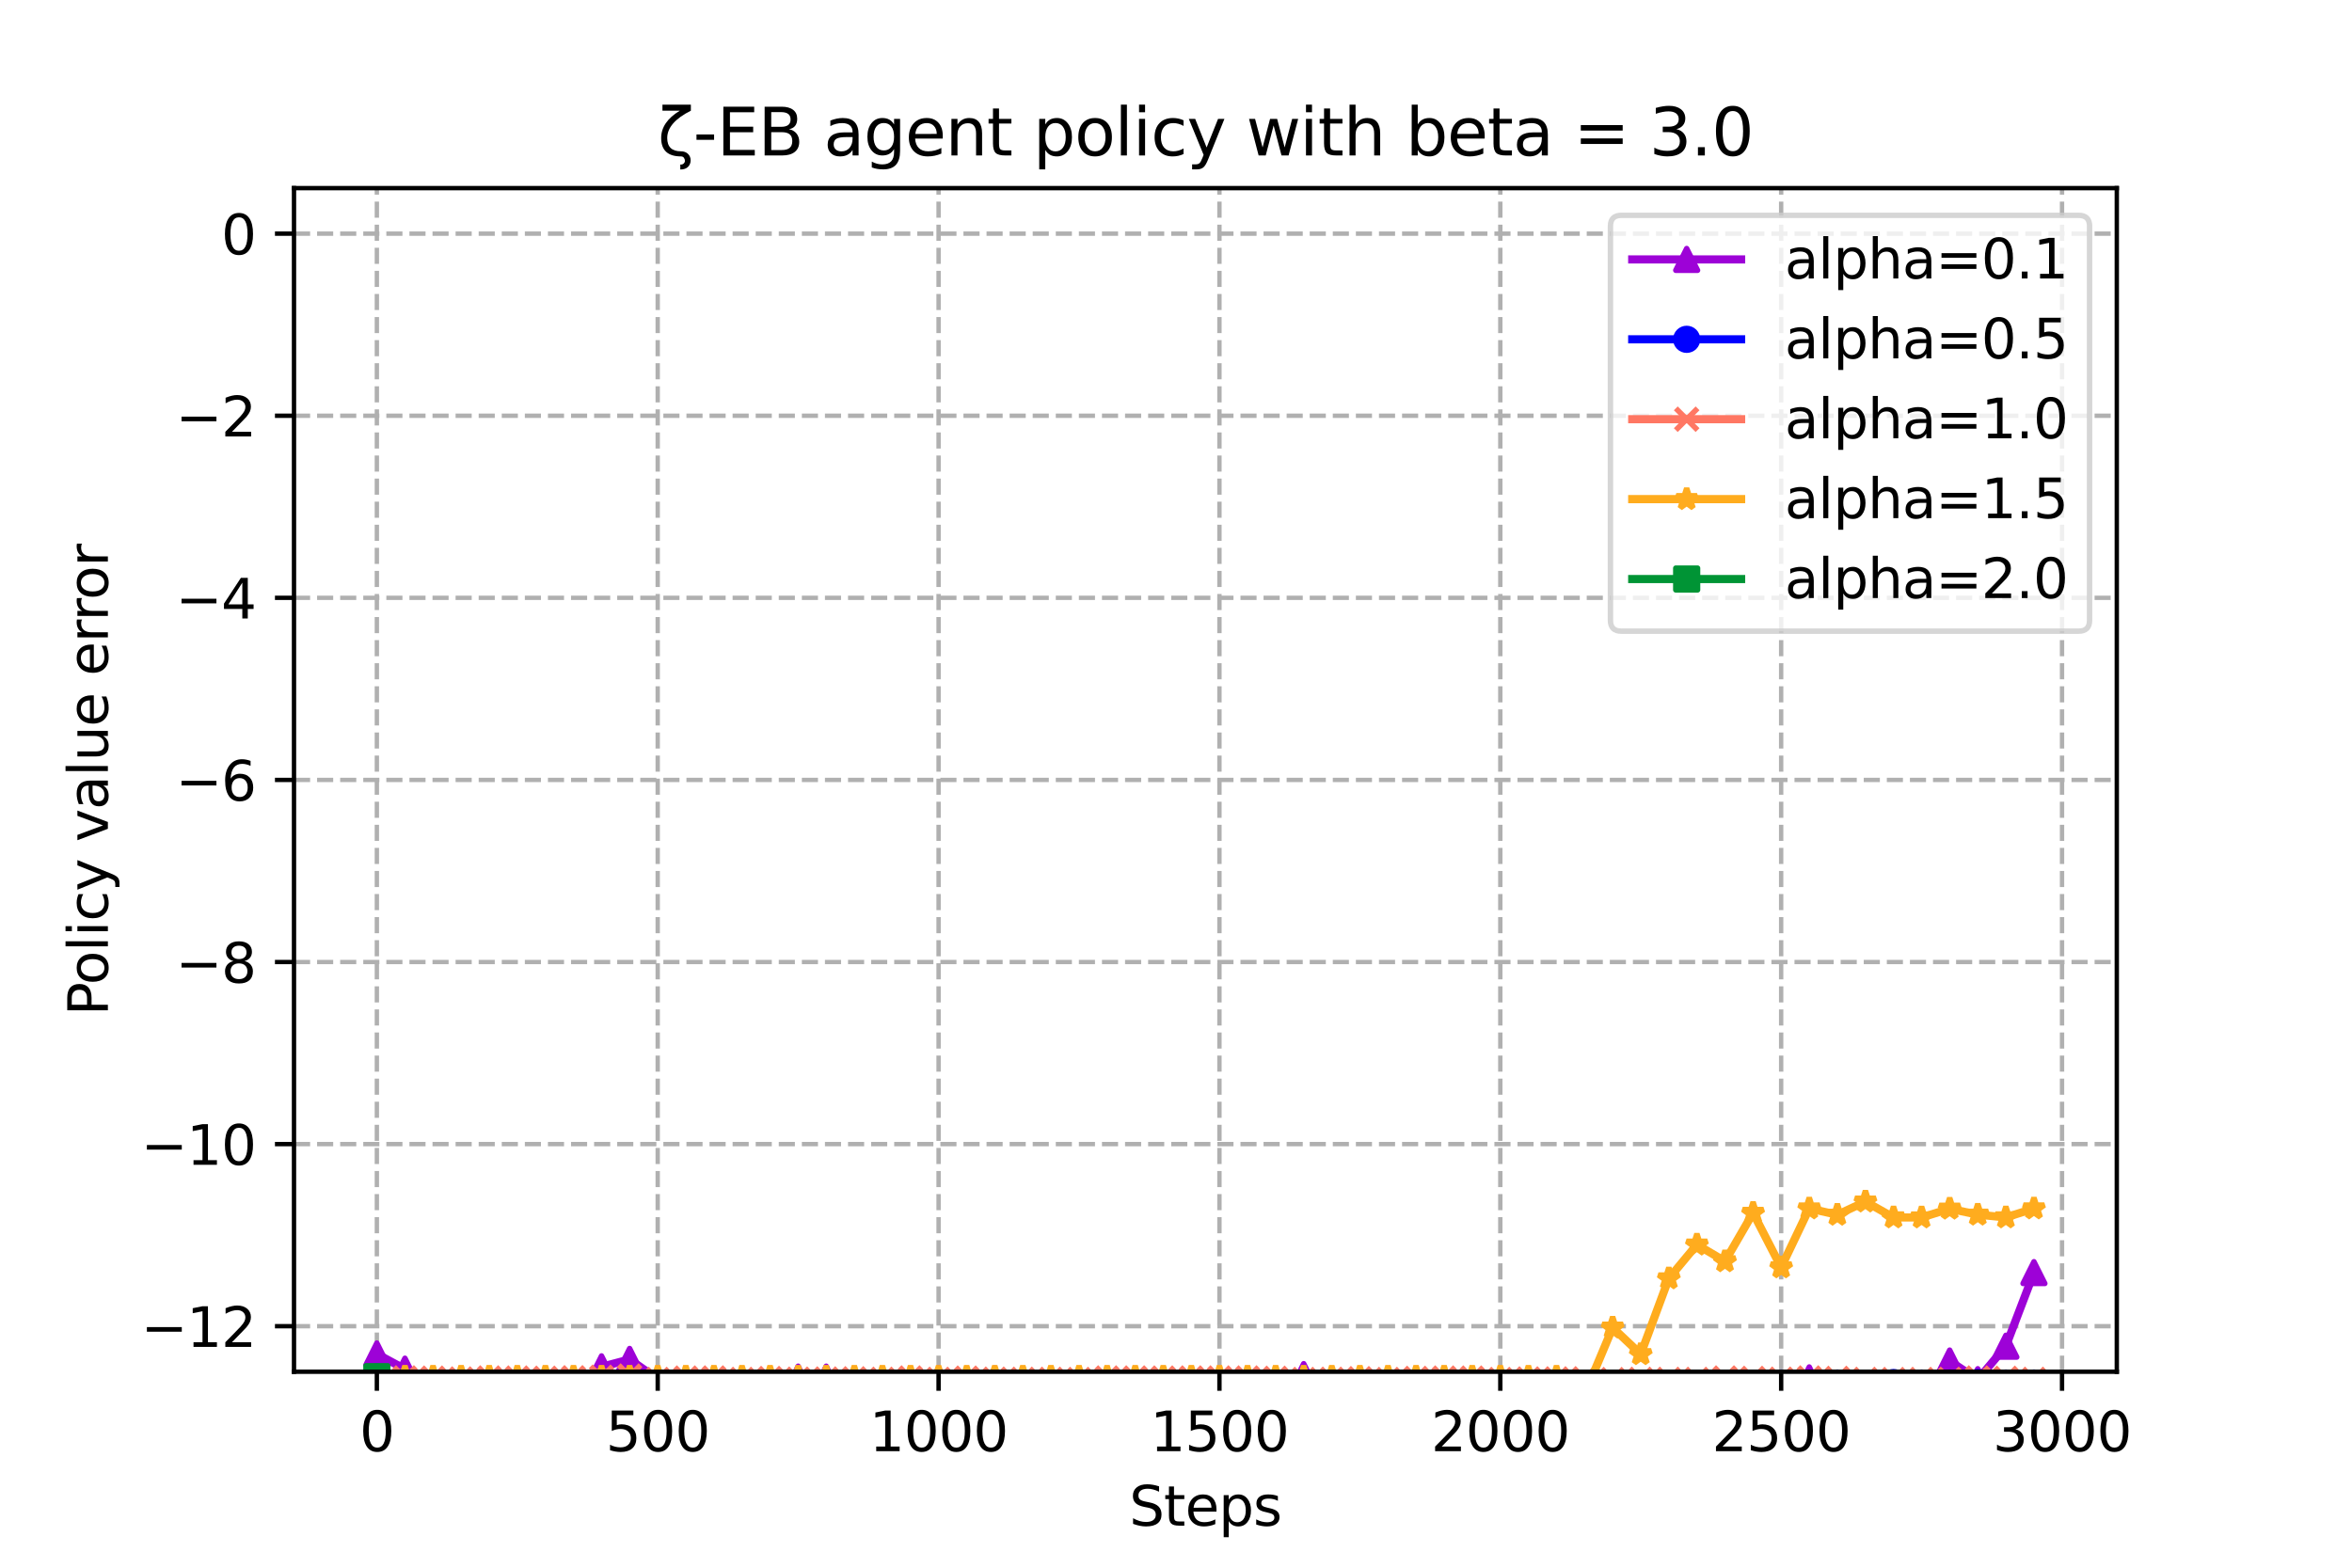 <?xml version="1.0" encoding="utf-8" standalone="no"?>
<!DOCTYPE svg PUBLIC "-//W3C//DTD SVG 1.1//EN"
  "http://www.w3.org/Graphics/SVG/1.1/DTD/svg11.dtd">
<svg xmlns:xlink="http://www.w3.org/1999/xlink" width="432pt" height="288pt" viewBox="0 0 432 288" xmlns="http://www.w3.org/2000/svg" version="1.1">
 <defs>
  <style type="text/css">*{stroke-linejoin: round; stroke-linecap: butt}</style>
 </defs>
 <g id="figure_1">
  <g id="patch_1">
   <path d="M 0 288 
L 432 288 
L 432 0 
L 0 0 
z
" style="fill: #ffffff"/>
  </g>
  <g id="axes_1">
   <g id="patch_2">
    <path d="M 54 252 
L 388.8 252 
L 388.8 34.56 
L 54 34.56 
z
" style="fill: #ffffff"/>
   </g>
   <g id="PolyCollection_1">
    <defs>
     <path id="mb050e7d49a" d="M 69.218 -39.268 
L 69.218 -39.268 
L 74.377 -36.477 
L 79.536 -32.594 
L 84.694 -33.781 
L 89.853 -31.928 
L 95.012 -33.095 
L 100.17 -33.941 
L 105.329 -33.562 
L 110.488 -36.905 
L 115.647 -38.264 
L 120.805 -34.633 
L 125.964 -33.941 
L 131.123 -33.502 
L 136.281 -34.178 
L 141.44 -34.178 
L 146.599 -35.014 
L 151.757 -35.014 
L 156.916 -32.859 
L 162.075 -33.174 
L 167.234 -34.342 
L 172.392 -34.713 
L 177.551 -34.525 
L 182.71 -34.681 
L 187.868 -32.984 
L 193.027 -34.399 
L 198.186 -31.767 
L 203.345 -28.242 
L 208.503 -28.242 
L 213.662 -29.319 
L 218.821 -29.316 
L 223.979 -31.571 
L 229.138 -31.813 
L 234.297 -27.731 
L 239.455 -35.477 
L 244.614 -31.517 
L 249.773 -30.616 
L 254.932 -31.648 
L 260.09 -28.512 
L 265.249 -31.039 
L 270.408 -21.661 
L 275.566 -21.758 
L 280.725 -17.328 
L 285.884 -9.078 
L 291.043 -30.748 
L 296.201 -30.562 
L 301.36 -21.662 
L 306.519 -28.589 
L 311.677 -33.288 
L 316.836 -32.085 
L 321.995 -17.388 
L 327.153 -20.323 
L 332.312 -34.875 
L 337.471 -32.959 
L 342.63 -29.937 
L 347.788 -31.491 
L 352.947 -28.002 
L 358.106 -37.968 
L 363.264 -34.544 
L 368.423 -40.69 
L 373.582 -54.21 
L 373.582 -54.21 
L 373.582 -54.21 
L 368.423 -40.69 
L 363.264 -34.544 
L 358.106 -37.968 
L 352.947 -28.002 
L 347.788 -31.491 
L 342.63 -29.937 
L 337.471 -32.959 
L 332.312 -34.875 
L 327.153 -20.323 
L 321.995 -17.388 
L 316.836 -32.085 
L 311.677 -33.288 
L 306.519 -28.589 
L 301.36 -21.662 
L 296.201 -30.562 
L 291.043 -30.748 
L 285.884 -9.078 
L 280.725 -17.328 
L 275.566 -21.758 
L 270.408 -21.661 
L 265.249 -31.039 
L 260.09 -28.512 
L 254.932 -31.648 
L 249.773 -30.616 
L 244.614 -31.517 
L 239.455 -35.477 
L 234.297 -27.731 
L 229.138 -31.813 
L 223.979 -31.571 
L 218.821 -29.316 
L 213.662 -29.319 
L 208.503 -28.242 
L 203.345 -28.242 
L 198.186 -31.767 
L 193.027 -34.399 
L 187.868 -32.984 
L 182.71 -34.681 
L 177.551 -34.525 
L 172.392 -34.713 
L 167.234 -34.342 
L 162.075 -33.174 
L 156.916 -32.859 
L 151.757 -35.014 
L 146.599 -35.014 
L 141.44 -34.178 
L 136.281 -34.178 
L 131.123 -33.502 
L 125.964 -33.941 
L 120.805 -34.633 
L 115.647 -38.264 
L 110.488 -36.905 
L 105.329 -33.562 
L 100.17 -33.941 
L 95.012 -33.095 
L 89.853 -31.928 
L 84.694 -33.781 
L 79.536 -32.594 
L 74.377 -36.477 
L 69.218 -39.268 
z
" style="stroke: #9d02d7; stroke-opacity: 0.2"/>
    </defs>
    <g clip-path="url(#pce8b3742a8)">
     <use xlink:href="#mb050e7d49a" x="0" y="288" style="fill: #9d02d7; fill-opacity: 0.2; stroke: #9d02d7; stroke-opacity: 0.2"/>
    </g>
   </g>
   <g id="PolyCollection_2">
    <defs>
     <path id="m455fa97fa1" d="M 69.218 -35.022 
L 69.218 -35.022 
L 74.377 -28.882 
L 79.536 -29.818 
L 84.694 -33.52 
L 89.853 -33.515 
L 95.012 -33.511 
L 100.17 -33.534 
L 105.329 -33.519 
L 110.488 -33.513 
L 115.647 -32.098 
L 120.805 -22.816 
L 125.964 -33.527 
L 131.123 -33.521 
L 136.281 -33.514 
L 141.44 -33.525 
L 146.599 -33.527 
L 151.757 -33.524 
L 156.916 -33.53 
L 162.075 -33.523 
L 167.234 -33.519 
L 172.392 -33.52 
L 177.551 -33.635 
L 182.71 -23.489 
L 187.868 -20.417 
L 193.027 -20.36 
L 198.186 -20.945 
L 203.345 -18.756 
L 208.503 -18.647 
L 213.662 -21.089 
L 218.821 -18.591 
L 223.979 -18.809 
L 229.138 -20.891 
L 234.297 -21.595 
L 239.455 -21.366 
L 244.614 -21.353 
L 249.773 -21.361 
L 254.932 -21.349 
L 260.09 -21.348 
L 265.249 -21.347 
L 270.408 -29.792 
L 275.566 -25.22 
L 280.725 -25.221 
L 285.884 -25.221 
L 291.043 -25.221 
L 296.201 -25.221 
L 301.36 -25.221 
L 306.519 -25.22 
L 311.677 -25.22 
L 316.836 -25.222 
L 321.995 -33.54 
L 327.153 -33.932 
L 332.312 -33.932 
L 337.471 -33.932 
L 342.63 -33.223 
L 347.788 -34.014 
L 352.947 -33.932 
L 358.106 -33.932 
L 363.264 -34.014 
L 368.423 -33.932 
L 373.582 -33.932 
L 373.582 -33.932 
L 373.582 -33.932 
L 368.423 -33.932 
L 363.264 -34.014 
L 358.106 -33.932 
L 352.947 -33.932 
L 347.788 -34.014 
L 342.63 -33.223 
L 337.471 -33.932 
L 332.312 -33.932 
L 327.153 -33.932 
L 321.995 -33.54 
L 316.836 -25.222 
L 311.677 -25.22 
L 306.519 -25.22 
L 301.36 -25.221 
L 296.201 -25.221 
L 291.043 -25.221 
L 285.884 -25.221 
L 280.725 -25.221 
L 275.566 -25.22 
L 270.408 -29.792 
L 265.249 -21.347 
L 260.09 -21.348 
L 254.932 -21.349 
L 249.773 -21.361 
L 244.614 -21.353 
L 239.455 -21.366 
L 234.297 -21.595 
L 229.138 -20.891 
L 223.979 -18.809 
L 218.821 -18.591 
L 213.662 -21.089 
L 208.503 -18.647 
L 203.345 -18.756 
L 198.186 -20.945 
L 193.027 -20.36 
L 187.868 -20.417 
L 182.71 -23.489 
L 177.551 -33.635 
L 172.392 -33.52 
L 167.234 -33.519 
L 162.075 -33.523 
L 156.916 -33.53 
L 151.757 -33.524 
L 146.599 -33.527 
L 141.44 -33.525 
L 136.281 -33.514 
L 131.123 -33.521 
L 125.964 -33.527 
L 120.805 -22.816 
L 115.647 -32.098 
L 110.488 -33.513 
L 105.329 -33.519 
L 100.17 -33.534 
L 95.012 -33.511 
L 89.853 -33.515 
L 84.694 -33.52 
L 79.536 -29.818 
L 74.377 -28.882 
L 69.218 -35.022 
z
" style="stroke: #0000ff; stroke-opacity: 0.2"/>
    </defs>
    <g clip-path="url(#pce8b3742a8)">
     <use xlink:href="#m455fa97fa1" x="0" y="288" style="fill: #0000ff; fill-opacity: 0.2; stroke: #0000ff; stroke-opacity: 0.2"/>
    </g>
   </g>
   <g id="PolyCollection_3">
    <defs>
     <path id="m65fb087ffe" d="M 69.218 -35.091 
L 69.218 -35.091 
L 74.377 -34.872 
L 79.536 -34.827 
L 84.694 -34.675 
L 89.853 -34.859 
L 95.012 -34.85 
L 100.17 -34.806 
L 105.329 -34.894 
L 110.488 -34.99 
L 115.647 -35.215 
L 120.805 -34.584 
L 125.964 -34.841 
L 131.123 -34.859 
L 136.281 -34.593 
L 141.44 -34.76 
L 146.599 -34.635 
L 151.757 -34.669 
L 156.916 -34.704 
L 162.075 -34.618 
L 167.234 -34.858 
L 172.392 -34.602 
L 177.551 -34.827 
L 182.71 -34.635 
L 187.868 -34.616 
L 193.027 -34.612 
L 198.186 -34.583 
L 203.345 -34.858 
L 208.503 -34.858 
L 213.662 -34.844 
L 218.821 -34.859 
L 223.979 -34.858 
L 229.138 -34.858 
L 234.297 -34.798 
L 239.455 -34.581 
L 244.614 -34.618 
L 249.773 -34.73 
L 254.932 -34.581 
L 260.09 -34.782 
L 265.249 -34.842 
L 270.408 -34.84 
L 275.566 -34.58 
L 280.725 -34.678 
L 285.884 -34.692 
L 291.043 -34.709 
L 296.201 -34.564 
L 301.36 -34.608 
L 306.519 -34.606 
L 311.677 -34.598 
L 316.836 -34.858 
L 321.995 -34.782 
L 327.153 -34.635 
L 332.312 -34.859 
L 337.471 -34.784 
L 342.63 -34.601 
L 347.788 -34.573 
L 352.947 -34.586 
L 358.106 -34.608 
L 363.264 -34.858 
L 368.423 -34.796 
L 373.582 -34.607 
L 373.582 -34.607 
L 373.582 -34.607 
L 368.423 -34.796 
L 363.264 -34.858 
L 358.106 -34.608 
L 352.947 -34.586 
L 347.788 -34.573 
L 342.63 -34.601 
L 337.471 -34.784 
L 332.312 -34.859 
L 327.153 -34.635 
L 321.995 -34.782 
L 316.836 -34.858 
L 311.677 -34.598 
L 306.519 -34.606 
L 301.36 -34.608 
L 296.201 -34.564 
L 291.043 -34.709 
L 285.884 -34.692 
L 280.725 -34.678 
L 275.566 -34.58 
L 270.408 -34.84 
L 265.249 -34.842 
L 260.09 -34.782 
L 254.932 -34.581 
L 249.773 -34.73 
L 244.614 -34.618 
L 239.455 -34.581 
L 234.297 -34.798 
L 229.138 -34.858 
L 223.979 -34.858 
L 218.821 -34.859 
L 213.662 -34.844 
L 208.503 -34.858 
L 203.345 -34.858 
L 198.186 -34.583 
L 193.027 -34.612 
L 187.868 -34.616 
L 182.71 -34.635 
L 177.551 -34.827 
L 172.392 -34.602 
L 167.234 -34.858 
L 162.075 -34.618 
L 156.916 -34.704 
L 151.757 -34.669 
L 146.599 -34.635 
L 141.44 -34.76 
L 136.281 -34.593 
L 131.123 -34.859 
L 125.964 -34.841 
L 120.805 -34.584 
L 115.647 -35.215 
L 110.488 -34.99 
L 105.329 -34.894 
L 100.17 -34.806 
L 95.012 -34.85 
L 89.853 -34.859 
L 84.694 -34.675 
L 79.536 -34.827 
L 74.377 -34.872 
L 69.218 -35.091 
z
" style="stroke: #ff7763; stroke-opacity: 0.2"/>
    </defs>
    <g clip-path="url(#pce8b3742a8)">
     <use xlink:href="#m65fb087ffe" x="0" y="288" style="fill: #ff7763; fill-opacity: 0.2; stroke: #ff7763; stroke-opacity: 0.2"/>
    </g>
   </g>
   <g id="PolyCollection_4">
    <defs>
     <path id="m6b4543f103" d="M 69.218 -35.032 
L 69.218 -35.032 
L 74.377 -35.091 
L 79.536 -35.091 
L 84.694 -35.091 
L 89.853 -35.091 
L 95.012 -35.091 
L 100.17 -35.091 
L 105.329 -35.091 
L 110.488 -35.091 
L 115.647 -35.091 
L 120.805 -35.091 
L 125.964 -35.091 
L 131.123 -35.091 
L 136.281 -35.091 
L 141.44 -35.091 
L 146.599 -35.091 
L 151.757 -35.091 
L 156.916 -35.091 
L 162.075 -35.091 
L 167.234 -35.091 
L 172.392 -35.091 
L 177.551 -35.091 
L 182.71 -35.091 
L 187.868 -35.091 
L 193.027 -35.091 
L 198.186 -35.091 
L 203.345 -35.091 
L 208.503 -35.091 
L 213.662 -35.091 
L 218.821 -35.091 
L 223.979 -35.091 
L 229.138 -35.091 
L 234.297 -35.091 
L 239.455 -35.091 
L 244.614 -35.091 
L 249.773 -35.091 
L 254.932 -35.091 
L 260.09 -35.091 
L 265.249 -35.091 
L 270.408 -35.091 
L 275.566 -35.091 
L 280.725 -35.091 
L 285.884 -35.091 
L 291.043 -31.799 
L 296.201 -44.094 
L 301.36 -39.221 
L 306.519 -53.142 
L 311.677 -59.345 
L 316.836 -56.284 
L 321.995 -65.177 
L 327.153 -55.166 
L 332.312 -65.991 
L 337.471 -64.832 
L 342.63 -67.258 
L 347.788 -64.345 
L 352.947 -64.338 
L 358.106 -65.947 
L 363.264 -64.851 
L 368.423 -64.345 
L 373.582 -65.992 
L 373.582 -65.992 
L 373.582 -65.992 
L 368.423 -64.345 
L 363.264 -64.851 
L 358.106 -65.947 
L 352.947 -64.338 
L 347.788 -64.345 
L 342.63 -67.258 
L 337.471 -64.832 
L 332.312 -65.991 
L 327.153 -55.166 
L 321.995 -65.177 
L 316.836 -56.284 
L 311.677 -59.345 
L 306.519 -53.142 
L 301.36 -39.221 
L 296.201 -44.094 
L 291.043 -31.799 
L 285.884 -35.091 
L 280.725 -35.091 
L 275.566 -35.091 
L 270.408 -35.091 
L 265.249 -35.091 
L 260.09 -35.091 
L 254.932 -35.091 
L 249.773 -35.091 
L 244.614 -35.091 
L 239.455 -35.091 
L 234.297 -35.091 
L 229.138 -35.091 
L 223.979 -35.091 
L 218.821 -35.091 
L 213.662 -35.091 
L 208.503 -35.091 
L 203.345 -35.091 
L 198.186 -35.091 
L 193.027 -35.091 
L 187.868 -35.091 
L 182.71 -35.091 
L 177.551 -35.091 
L 172.392 -35.091 
L 167.234 -35.091 
L 162.075 -35.091 
L 156.916 -35.091 
L 151.757 -35.091 
L 146.599 -35.091 
L 141.44 -35.091 
L 136.281 -35.091 
L 131.123 -35.091 
L 125.964 -35.091 
L 120.805 -35.091 
L 115.647 -35.091 
L 110.488 -35.091 
L 105.329 -35.091 
L 100.17 -35.091 
L 95.012 -35.091 
L 89.853 -35.091 
L 84.694 -35.091 
L 79.536 -35.091 
L 74.377 -35.091 
L 69.218 -35.032 
z
" style="stroke: #ffac1e; stroke-opacity: 0.2"/>
    </defs>
    <g clip-path="url(#pce8b3742a8)">
     <use xlink:href="#m6b4543f103" x="0" y="288" style="fill: #ffac1e; fill-opacity: 0.2; stroke: #ffac1e; stroke-opacity: 0.2"/>
    </g>
   </g>
   <g id="PolyCollection_5">
    <defs>
     <path id="m1702ba0f98" d="M 69.218 -35.091 
L 69.218 -35.091 
L 74.377 -28.353 
L 79.536 -27.887 
L 84.694 -28.595 
L 89.853 -27.631 
L 95.012 -28.36 
L 100.17 -28.778 
L 105.329 -27.888 
L 110.488 -27.473 
L 115.647 -27.928 
L 120.805 -27.992 
L 125.964 -27.965 
L 131.123 -28.365 
L 136.281 -27.726 
L 141.44 -27.94 
L 146.599 -27.578 
L 151.757 -27.814 
L 156.916 -27.826 
L 162.075 -27.937 
L 167.234 -27.944 
L 172.392 -27.966 
L 177.551 -27.897 
L 182.71 -27.879 
L 187.868 -27.897 
L 193.027 -27.883 
L 198.186 -27.652 
L 203.345 -27.939 
L 208.503 -27.894 
L 213.662 -27.914 
L 218.821 -27.88 
L 223.979 -27.88 
L 229.138 -27.886 
L 234.297 -27.613 
L 239.455 -27.939 
L 244.614 -27.886 
L 249.773 -27.88 
L 254.932 -27.898 
L 260.09 -27.884 
L 265.249 -27.884 
L 270.408 -27.894 
L 275.566 -27.892 
L 280.725 -27.894 
L 285.884 -27.886 
L 291.043 -27.88 
L 296.201 -27.88 
L 301.36 -27.613 
L 306.519 -27.894 
L 311.677 -27.618 
L 316.836 -27.974 
L 321.995 -27.89 
L 327.153 -27.615 
L 332.312 -27.895 
L 337.471 -27.939 
L 342.63 -27.974 
L 347.788 -27.92 
L 352.947 -27.939 
L 358.106 -27.615 
L 363.264 -27.937 
L 368.423 -27.624 
L 373.582 -27.883 
L 373.582 -27.883 
L 373.582 -27.883 
L 368.423 -27.624 
L 363.264 -27.937 
L 358.106 -27.615 
L 352.947 -27.939 
L 347.788 -27.92 
L 342.63 -27.974 
L 337.471 -27.939 
L 332.312 -27.895 
L 327.153 -27.615 
L 321.995 -27.89 
L 316.836 -27.974 
L 311.677 -27.618 
L 306.519 -27.894 
L 301.36 -27.613 
L 296.201 -27.88 
L 291.043 -27.88 
L 285.884 -27.886 
L 280.725 -27.894 
L 275.566 -27.892 
L 270.408 -27.894 
L 265.249 -27.884 
L 260.09 -27.884 
L 254.932 -27.898 
L 249.773 -27.88 
L 244.614 -27.886 
L 239.455 -27.939 
L 234.297 -27.613 
L 229.138 -27.886 
L 223.979 -27.88 
L 218.821 -27.88 
L 213.662 -27.914 
L 208.503 -27.894 
L 203.345 -27.939 
L 198.186 -27.652 
L 193.027 -27.883 
L 187.868 -27.897 
L 182.71 -27.879 
L 177.551 -27.897 
L 172.392 -27.966 
L 167.234 -27.944 
L 162.075 -27.937 
L 156.916 -27.826 
L 151.757 -27.814 
L 146.599 -27.578 
L 141.44 -27.94 
L 136.281 -27.726 
L 131.123 -28.365 
L 125.964 -27.965 
L 120.805 -27.992 
L 115.647 -27.928 
L 110.488 -27.473 
L 105.329 -27.888 
L 100.17 -28.778 
L 95.012 -28.36 
L 89.853 -27.631 
L 84.694 -28.595 
L 79.536 -27.887 
L 74.377 -28.353 
L 69.218 -35.091 
z
" style="stroke: #009435; stroke-opacity: 0.2"/>
    </defs>
    <g clip-path="url(#pce8b3742a8)">
     <use xlink:href="#m1702ba0f98" x="0" y="288" style="fill: #009435; fill-opacity: 0.2; stroke: #009435; stroke-opacity: 0.2"/>
    </g>
   </g>
   <g id="matplotlib.axis_1">
    <g id="xtick_1">
     <g id="line2d_1">
      <path d="M 69.218 252 
L 69.218 34.56 
" clip-path="url(#pce8b3742a8)" style="fill: none; stroke-dasharray: 2.96,1.28; stroke-dashoffset: 0; stroke: #b0b0b0; stroke-width: 0.8"/>
     </g>
     <g id="line2d_2">
      <defs>
       <path id="mc44a615b66" d="M 0 0 
L 0 3.5 
" style="stroke: #000000; stroke-width: 0.8"/>
      </defs>
      <g>
       <use xlink:href="#mc44a615b66" x="69.218" y="252" style="stroke: #000000; stroke-width: 0.8"/>
      </g>
     </g>
     <g id="text_1">
      <!-- 0 -->
      <g transform="translate(66.037 266.598)scale(0.1 -0.1)">
       <defs>
        <path id="DejaVuSans-30" d="M 2034 4250 
Q 1547 4250 1301 3770 
Q 1056 3291 1056 2328 
Q 1056 1369 1301 889 
Q 1547 409 2034 409 
Q 2525 409 2770 889 
Q 3016 1369 3016 2328 
Q 3016 3291 2770 3770 
Q 2525 4250 2034 4250 
z
M 2034 4750 
Q 2819 4750 3233 4129 
Q 3647 3509 3647 2328 
Q 3647 1150 3233 529 
Q 2819 -91 2034 -91 
Q 1250 -91 836 529 
Q 422 1150 422 2328 
Q 422 3509 836 4129 
Q 1250 4750 2034 4750 
z
" transform="scale(0.016)"/>
       </defs>
       <use xlink:href="#DejaVuSans-30"/>
      </g>
     </g>
    </g>
    <g id="xtick_2">
     <g id="line2d_3">
      <path d="M 120.805 252 
L 120.805 34.56 
" clip-path="url(#pce8b3742a8)" style="fill: none; stroke-dasharray: 2.96,1.28; stroke-dashoffset: 0; stroke: #b0b0b0; stroke-width: 0.8"/>
     </g>
     <g id="line2d_4">
      <g>
       <use xlink:href="#mc44a615b66" x="120.805" y="252" style="stroke: #000000; stroke-width: 0.8"/>
      </g>
     </g>
     <g id="text_2">
      <!-- 500 -->
      <g transform="translate(111.261 266.598)scale(0.1 -0.1)">
       <defs>
        <path id="DejaVuSans-35" d="M 691 4666 
L 3169 4666 
L 3169 4134 
L 1269 4134 
L 1269 2991 
Q 1406 3038 1543 3061 
Q 1681 3084 1819 3084 
Q 2600 3084 3056 2656 
Q 3513 2228 3513 1497 
Q 3513 744 3044 326 
Q 2575 -91 1722 -91 
Q 1428 -91 1123 -41 
Q 819 9 494 109 
L 494 744 
Q 775 591 1075 516 
Q 1375 441 1709 441 
Q 2250 441 2565 725 
Q 2881 1009 2881 1497 
Q 2881 1984 2565 2268 
Q 2250 2553 1709 2553 
Q 1456 2553 1204 2497 
Q 953 2441 691 2322 
L 691 4666 
z
" transform="scale(0.016)"/>
       </defs>
       <use xlink:href="#DejaVuSans-35"/>
       <use xlink:href="#DejaVuSans-30" x="63.623"/>
       <use xlink:href="#DejaVuSans-30" x="127.246"/>
      </g>
     </g>
    </g>
    <g id="xtick_3">
     <g id="line2d_5">
      <path d="M 172.392 252 
L 172.392 34.56 
" clip-path="url(#pce8b3742a8)" style="fill: none; stroke-dasharray: 2.96,1.28; stroke-dashoffset: 0; stroke: #b0b0b0; stroke-width: 0.8"/>
     </g>
     <g id="line2d_6">
      <g>
       <use xlink:href="#mc44a615b66" x="172.392" y="252" style="stroke: #000000; stroke-width: 0.8"/>
      </g>
     </g>
     <g id="text_3">
      <!-- 1000 -->
      <g transform="translate(159.667 266.598)scale(0.1 -0.1)">
       <defs>
        <path id="DejaVuSans-31" d="M 794 531 
L 1825 531 
L 1825 4091 
L 703 3866 
L 703 4441 
L 1819 4666 
L 2450 4666 
L 2450 531 
L 3481 531 
L 3481 0 
L 794 0 
L 794 531 
z
" transform="scale(0.016)"/>
       </defs>
       <use xlink:href="#DejaVuSans-31"/>
       <use xlink:href="#DejaVuSans-30" x="63.623"/>
       <use xlink:href="#DejaVuSans-30" x="127.246"/>
       <use xlink:href="#DejaVuSans-30" x="190.869"/>
      </g>
     </g>
    </g>
    <g id="xtick_4">
     <g id="line2d_7">
      <path d="M 223.979 252 
L 223.979 34.56 
" clip-path="url(#pce8b3742a8)" style="fill: none; stroke-dasharray: 2.96,1.28; stroke-dashoffset: 0; stroke: #b0b0b0; stroke-width: 0.8"/>
     </g>
     <g id="line2d_8">
      <g>
       <use xlink:href="#mc44a615b66" x="223.979" y="252" style="stroke: #000000; stroke-width: 0.8"/>
      </g>
     </g>
     <g id="text_4">
      <!-- 1500 -->
      <g transform="translate(211.254 266.598)scale(0.1 -0.1)">
       <use xlink:href="#DejaVuSans-31"/>
       <use xlink:href="#DejaVuSans-35" x="63.623"/>
       <use xlink:href="#DejaVuSans-30" x="127.246"/>
       <use xlink:href="#DejaVuSans-30" x="190.869"/>
      </g>
     </g>
    </g>
    <g id="xtick_5">
     <g id="line2d_9">
      <path d="M 275.566 252 
L 275.566 34.56 
" clip-path="url(#pce8b3742a8)" style="fill: none; stroke-dasharray: 2.96,1.28; stroke-dashoffset: 0; stroke: #b0b0b0; stroke-width: 0.8"/>
     </g>
     <g id="line2d_10">
      <g>
       <use xlink:href="#mc44a615b66" x="275.566" y="252" style="stroke: #000000; stroke-width: 0.8"/>
      </g>
     </g>
     <g id="text_5">
      <!-- 2000 -->
      <g transform="translate(262.841 266.598)scale(0.1 -0.1)">
       <defs>
        <path id="DejaVuSans-32" d="M 1228 531 
L 3431 531 
L 3431 0 
L 469 0 
L 469 531 
Q 828 903 1448 1529 
Q 2069 2156 2228 2338 
Q 2531 2678 2651 2914 
Q 2772 3150 2772 3378 
Q 2772 3750 2511 3984 
Q 2250 4219 1831 4219 
Q 1534 4219 1204 4116 
Q 875 4013 500 3803 
L 500 4441 
Q 881 4594 1212 4672 
Q 1544 4750 1819 4750 
Q 2544 4750 2975 4387 
Q 3406 4025 3406 3419 
Q 3406 3131 3298 2873 
Q 3191 2616 2906 2266 
Q 2828 2175 2409 1742 
Q 1991 1309 1228 531 
z
" transform="scale(0.016)"/>
       </defs>
       <use xlink:href="#DejaVuSans-32"/>
       <use xlink:href="#DejaVuSans-30" x="63.623"/>
       <use xlink:href="#DejaVuSans-30" x="127.246"/>
       <use xlink:href="#DejaVuSans-30" x="190.869"/>
      </g>
     </g>
    </g>
    <g id="xtick_6">
     <g id="line2d_11">
      <path d="M 327.153 252 
L 327.153 34.56 
" clip-path="url(#pce8b3742a8)" style="fill: none; stroke-dasharray: 2.96,1.28; stroke-dashoffset: 0; stroke: #b0b0b0; stroke-width: 0.8"/>
     </g>
     <g id="line2d_12">
      <g>
       <use xlink:href="#mc44a615b66" x="327.153" y="252" style="stroke: #000000; stroke-width: 0.8"/>
      </g>
     </g>
     <g id="text_6">
      <!-- 2500 -->
      <g transform="translate(314.428 266.598)scale(0.1 -0.1)">
       <use xlink:href="#DejaVuSans-32"/>
       <use xlink:href="#DejaVuSans-35" x="63.623"/>
       <use xlink:href="#DejaVuSans-30" x="127.246"/>
       <use xlink:href="#DejaVuSans-30" x="190.869"/>
      </g>
     </g>
    </g>
    <g id="xtick_7">
     <g id="line2d_13">
      <path d="M 378.741 252 
L 378.741 34.56 
" clip-path="url(#pce8b3742a8)" style="fill: none; stroke-dasharray: 2.96,1.28; stroke-dashoffset: 0; stroke: #b0b0b0; stroke-width: 0.8"/>
     </g>
     <g id="line2d_14">
      <g>
       <use xlink:href="#mc44a615b66" x="378.741" y="252" style="stroke: #000000; stroke-width: 0.8"/>
      </g>
     </g>
     <g id="text_7">
      <!-- 3000 -->
      <g transform="translate(366.016 266.598)scale(0.1 -0.1)">
       <defs>
        <path id="DejaVuSans-33" d="M 2597 2516 
Q 3050 2419 3304 2112 
Q 3559 1806 3559 1356 
Q 3559 666 3084 287 
Q 2609 -91 1734 -91 
Q 1441 -91 1130 -33 
Q 819 25 488 141 
L 488 750 
Q 750 597 1062 519 
Q 1375 441 1716 441 
Q 2309 441 2620 675 
Q 2931 909 2931 1356 
Q 2931 1769 2642 2001 
Q 2353 2234 1838 2234 
L 1294 2234 
L 1294 2753 
L 1863 2753 
Q 2328 2753 2575 2939 
Q 2822 3125 2822 3475 
Q 2822 3834 2567 4026 
Q 2313 4219 1838 4219 
Q 1578 4219 1281 4162 
Q 984 4106 628 3988 
L 628 4550 
Q 988 4650 1302 4700 
Q 1616 4750 1894 4750 
Q 2613 4750 3031 4423 
Q 3450 4097 3450 3541 
Q 3450 3153 3228 2886 
Q 3006 2619 2597 2516 
z
" transform="scale(0.016)"/>
       </defs>
       <use xlink:href="#DejaVuSans-33"/>
       <use xlink:href="#DejaVuSans-30" x="63.623"/>
       <use xlink:href="#DejaVuSans-30" x="127.246"/>
       <use xlink:href="#DejaVuSans-30" x="190.869"/>
      </g>
     </g>
    </g>
    <g id="text_8">
     <!-- Steps -->
     <g transform="translate(207.41 280.277)scale(0.1 -0.1)">
      <defs>
       <path id="DejaVuSans-53" d="M 3425 4513 
L 3425 3897 
Q 3066 4069 2747 4153 
Q 2428 4238 2131 4238 
Q 1616 4238 1336 4038 
Q 1056 3838 1056 3469 
Q 1056 3159 1242 3001 
Q 1428 2844 1947 2747 
L 2328 2669 
Q 3034 2534 3370 2195 
Q 3706 1856 3706 1288 
Q 3706 609 3251 259 
Q 2797 -91 1919 -91 
Q 1588 -91 1214 -16 
Q 841 59 441 206 
L 441 856 
Q 825 641 1194 531 
Q 1563 422 1919 422 
Q 2459 422 2753 634 
Q 3047 847 3047 1241 
Q 3047 1584 2836 1778 
Q 2625 1972 2144 2069 
L 1759 2144 
Q 1053 2284 737 2584 
Q 422 2884 422 3419 
Q 422 4038 858 4394 
Q 1294 4750 2059 4750 
Q 2388 4750 2728 4690 
Q 3069 4631 3425 4513 
z
" transform="scale(0.016)"/>
       <path id="DejaVuSans-74" d="M 1172 4494 
L 1172 3500 
L 2356 3500 
L 2356 3053 
L 1172 3053 
L 1172 1153 
Q 1172 725 1289 603 
Q 1406 481 1766 481 
L 2356 481 
L 2356 0 
L 1766 0 
Q 1100 0 847 248 
Q 594 497 594 1153 
L 594 3053 
L 172 3053 
L 172 3500 
L 594 3500 
L 594 4494 
L 1172 4494 
z
" transform="scale(0.016)"/>
       <path id="DejaVuSans-65" d="M 3597 1894 
L 3597 1613 
L 953 1613 
Q 991 1019 1311 708 
Q 1631 397 2203 397 
Q 2534 397 2845 478 
Q 3156 559 3463 722 
L 3463 178 
Q 3153 47 2828 -22 
Q 2503 -91 2169 -91 
Q 1331 -91 842 396 
Q 353 884 353 1716 
Q 353 2575 817 3079 
Q 1281 3584 2069 3584 
Q 2775 3584 3186 3129 
Q 3597 2675 3597 1894 
z
M 3022 2063 
Q 3016 2534 2758 2815 
Q 2500 3097 2075 3097 
Q 1594 3097 1305 2825 
Q 1016 2553 972 2059 
L 3022 2063 
z
" transform="scale(0.016)"/>
       <path id="DejaVuSans-70" d="M 1159 525 
L 1159 -1331 
L 581 -1331 
L 581 3500 
L 1159 3500 
L 1159 2969 
Q 1341 3281 1617 3432 
Q 1894 3584 2278 3584 
Q 2916 3584 3314 3078 
Q 3713 2572 3713 1747 
Q 3713 922 3314 415 
Q 2916 -91 2278 -91 
Q 1894 -91 1617 61 
Q 1341 213 1159 525 
z
M 3116 1747 
Q 3116 2381 2855 2742 
Q 2594 3103 2138 3103 
Q 1681 3103 1420 2742 
Q 1159 2381 1159 1747 
Q 1159 1113 1420 752 
Q 1681 391 2138 391 
Q 2594 391 2855 752 
Q 3116 1113 3116 1747 
z
" transform="scale(0.016)"/>
       <path id="DejaVuSans-73" d="M 2834 3397 
L 2834 2853 
Q 2591 2978 2328 3040 
Q 2066 3103 1784 3103 
Q 1356 3103 1142 2972 
Q 928 2841 928 2578 
Q 928 2378 1081 2264 
Q 1234 2150 1697 2047 
L 1894 2003 
Q 2506 1872 2764 1633 
Q 3022 1394 3022 966 
Q 3022 478 2636 193 
Q 2250 -91 1575 -91 
Q 1294 -91 989 -36 
Q 684 19 347 128 
L 347 722 
Q 666 556 975 473 
Q 1284 391 1588 391 
Q 1994 391 2212 530 
Q 2431 669 2431 922 
Q 2431 1156 2273 1281 
Q 2116 1406 1581 1522 
L 1381 1569 
Q 847 1681 609 1914 
Q 372 2147 372 2553 
Q 372 3047 722 3315 
Q 1072 3584 1716 3584 
Q 2034 3584 2315 3537 
Q 2597 3491 2834 3397 
z
" transform="scale(0.016)"/>
      </defs>
      <use xlink:href="#DejaVuSans-53"/>
      <use xlink:href="#DejaVuSans-74" x="63.477"/>
      <use xlink:href="#DejaVuSans-65" x="102.686"/>
      <use xlink:href="#DejaVuSans-70" x="164.209"/>
      <use xlink:href="#DejaVuSans-73" x="227.686"/>
     </g>
    </g>
   </g>
   <g id="matplotlib.axis_2">
    <g id="ytick_1">
     <g id="line2d_15">
      <path d="M 54 243.637 
L 388.8 243.637 
" clip-path="url(#pce8b3742a8)" style="fill: none; stroke-dasharray: 2.96,1.28; stroke-dashoffset: 0; stroke: #b0b0b0; stroke-width: 0.8"/>
     </g>
     <g id="line2d_16">
      <defs>
       <path id="mc161db6147" d="M 0 0 
L -3.5 0 
" style="stroke: #000000; stroke-width: 0.8"/>
      </defs>
      <g>
       <use xlink:href="#mc161db6147" x="54" y="243.637" style="stroke: #000000; stroke-width: 0.8"/>
      </g>
     </g>
     <g id="text_9">
      <!-- −12 -->
      <g transform="translate(25.895 247.436)scale(0.1 -0.1)">
       <defs>
        <path id="DejaVuSans-2212" d="M 678 2272 
L 4684 2272 
L 4684 1741 
L 678 1741 
L 678 2272 
z
" transform="scale(0.016)"/>
       </defs>
       <use xlink:href="#DejaVuSans-2212"/>
       <use xlink:href="#DejaVuSans-31" x="83.789"/>
       <use xlink:href="#DejaVuSans-32" x="147.412"/>
      </g>
     </g>
    </g>
    <g id="ytick_2">
     <g id="line2d_17">
      <path d="M 54 210.185 
L 388.8 210.185 
" clip-path="url(#pce8b3742a8)" style="fill: none; stroke-dasharray: 2.96,1.28; stroke-dashoffset: 0; stroke: #b0b0b0; stroke-width: 0.8"/>
     </g>
     <g id="line2d_18">
      <g>
       <use xlink:href="#mc161db6147" x="54" y="210.185" style="stroke: #000000; stroke-width: 0.8"/>
      </g>
     </g>
     <g id="text_10">
      <!-- −10 -->
      <g transform="translate(25.895 213.984)scale(0.1 -0.1)">
       <use xlink:href="#DejaVuSans-2212"/>
       <use xlink:href="#DejaVuSans-31" x="83.789"/>
       <use xlink:href="#DejaVuSans-30" x="147.412"/>
      </g>
     </g>
    </g>
    <g id="ytick_3">
     <g id="line2d_19">
      <path d="M 54 176.732 
L 388.8 176.732 
" clip-path="url(#pce8b3742a8)" style="fill: none; stroke-dasharray: 2.96,1.28; stroke-dashoffset: 0; stroke: #b0b0b0; stroke-width: 0.8"/>
     </g>
     <g id="line2d_20">
      <g>
       <use xlink:href="#mc161db6147" x="54" y="176.732" style="stroke: #000000; stroke-width: 0.8"/>
      </g>
     </g>
     <g id="text_11">
      <!-- −8 -->
      <g transform="translate(32.258 180.532)scale(0.1 -0.1)">
       <defs>
        <path id="DejaVuSans-38" d="M 2034 2216 
Q 1584 2216 1326 1975 
Q 1069 1734 1069 1313 
Q 1069 891 1326 650 
Q 1584 409 2034 409 
Q 2484 409 2743 651 
Q 3003 894 3003 1313 
Q 3003 1734 2745 1975 
Q 2488 2216 2034 2216 
z
M 1403 2484 
Q 997 2584 770 2862 
Q 544 3141 544 3541 
Q 544 4100 942 4425 
Q 1341 4750 2034 4750 
Q 2731 4750 3128 4425 
Q 3525 4100 3525 3541 
Q 3525 3141 3298 2862 
Q 3072 2584 2669 2484 
Q 3125 2378 3379 2068 
Q 3634 1759 3634 1313 
Q 3634 634 3220 271 
Q 2806 -91 2034 -91 
Q 1263 -91 848 271 
Q 434 634 434 1313 
Q 434 1759 690 2068 
Q 947 2378 1403 2484 
z
M 1172 3481 
Q 1172 3119 1398 2916 
Q 1625 2713 2034 2713 
Q 2441 2713 2670 2916 
Q 2900 3119 2900 3481 
Q 2900 3844 2670 4047 
Q 2441 4250 2034 4250 
Q 1625 4250 1398 4047 
Q 1172 3844 1172 3481 
z
" transform="scale(0.016)"/>
       </defs>
       <use xlink:href="#DejaVuSans-2212"/>
       <use xlink:href="#DejaVuSans-38" x="83.789"/>
      </g>
     </g>
    </g>
    <g id="ytick_4">
     <g id="line2d_21">
      <path d="M 54 143.28 
L 388.8 143.28 
" clip-path="url(#pce8b3742a8)" style="fill: none; stroke-dasharray: 2.96,1.28; stroke-dashoffset: 0; stroke: #b0b0b0; stroke-width: 0.8"/>
     </g>
     <g id="line2d_22">
      <g>
       <use xlink:href="#mc161db6147" x="54" y="143.28" style="stroke: #000000; stroke-width: 0.8"/>
      </g>
     </g>
     <g id="text_12">
      <!-- −6 -->
      <g transform="translate(32.258 147.079)scale(0.1 -0.1)">
       <defs>
        <path id="DejaVuSans-36" d="M 2113 2584 
Q 1688 2584 1439 2293 
Q 1191 2003 1191 1497 
Q 1191 994 1439 701 
Q 1688 409 2113 409 
Q 2538 409 2786 701 
Q 3034 994 3034 1497 
Q 3034 2003 2786 2293 
Q 2538 2584 2113 2584 
z
M 3366 4563 
L 3366 3988 
Q 3128 4100 2886 4159 
Q 2644 4219 2406 4219 
Q 1781 4219 1451 3797 
Q 1122 3375 1075 2522 
Q 1259 2794 1537 2939 
Q 1816 3084 2150 3084 
Q 2853 3084 3261 2657 
Q 3669 2231 3669 1497 
Q 3669 778 3244 343 
Q 2819 -91 2113 -91 
Q 1303 -91 875 529 
Q 447 1150 447 2328 
Q 447 3434 972 4092 
Q 1497 4750 2381 4750 
Q 2619 4750 2861 4703 
Q 3103 4656 3366 4563 
z
" transform="scale(0.016)"/>
       </defs>
       <use xlink:href="#DejaVuSans-2212"/>
       <use xlink:href="#DejaVuSans-36" x="83.789"/>
      </g>
     </g>
    </g>
    <g id="ytick_5">
     <g id="line2d_23">
      <path d="M 54 109.828 
L 388.8 109.828 
" clip-path="url(#pce8b3742a8)" style="fill: none; stroke-dasharray: 2.96,1.28; stroke-dashoffset: 0; stroke: #b0b0b0; stroke-width: 0.8"/>
     </g>
     <g id="line2d_24">
      <g>
       <use xlink:href="#mc161db6147" x="54" y="109.828" style="stroke: #000000; stroke-width: 0.8"/>
      </g>
     </g>
     <g id="text_13">
      <!-- −4 -->
      <g transform="translate(32.258 113.627)scale(0.1 -0.1)">
       <defs>
        <path id="DejaVuSans-34" d="M 2419 4116 
L 825 1625 
L 2419 1625 
L 2419 4116 
z
M 2253 4666 
L 3047 4666 
L 3047 1625 
L 3713 1625 
L 3713 1100 
L 3047 1100 
L 3047 0 
L 2419 0 
L 2419 1100 
L 313 1100 
L 313 1709 
L 2253 4666 
z
" transform="scale(0.016)"/>
       </defs>
       <use xlink:href="#DejaVuSans-2212"/>
       <use xlink:href="#DejaVuSans-34" x="83.789"/>
      </g>
     </g>
    </g>
    <g id="ytick_6">
     <g id="line2d_25">
      <path d="M 54 76.375 
L 388.8 76.375 
" clip-path="url(#pce8b3742a8)" style="fill: none; stroke-dasharray: 2.96,1.28; stroke-dashoffset: 0; stroke: #b0b0b0; stroke-width: 0.8"/>
     </g>
     <g id="line2d_26">
      <g>
       <use xlink:href="#mc161db6147" x="54" y="76.375" style="stroke: #000000; stroke-width: 0.8"/>
      </g>
     </g>
     <g id="text_14">
      <!-- −2 -->
      <g transform="translate(32.258 80.175)scale(0.1 -0.1)">
       <use xlink:href="#DejaVuSans-2212"/>
       <use xlink:href="#DejaVuSans-32" x="83.789"/>
      </g>
     </g>
    </g>
    <g id="ytick_7">
     <g id="line2d_27">
      <path d="M 54 42.923 
L 388.8 42.923 
" clip-path="url(#pce8b3742a8)" style="fill: none; stroke-dasharray: 2.96,1.28; stroke-dashoffset: 0; stroke: #b0b0b0; stroke-width: 0.8"/>
     </g>
     <g id="line2d_28">
      <g>
       <use xlink:href="#mc161db6147" x="54" y="42.923" style="stroke: #000000; stroke-width: 0.8"/>
      </g>
     </g>
     <g id="text_15">
      <!-- 0 -->
      <g transform="translate(40.638 46.722)scale(0.1 -0.1)">
       <use xlink:href="#DejaVuSans-30"/>
      </g>
     </g>
    </g>
    <g id="text_16">
     <!-- Policy value error -->
     <g transform="translate(19.816 186.598)rotate(-90)scale(0.1 -0.1)">
      <defs>
       <path id="DejaVuSans-50" d="M 1259 4147 
L 1259 2394 
L 2053 2394 
Q 2494 2394 2734 2622 
Q 2975 2850 2975 3272 
Q 2975 3691 2734 3919 
Q 2494 4147 2053 4147 
L 1259 4147 
z
M 628 4666 
L 2053 4666 
Q 2838 4666 3239 4311 
Q 3641 3956 3641 3272 
Q 3641 2581 3239 2228 
Q 2838 1875 2053 1875 
L 1259 1875 
L 1259 0 
L 628 0 
L 628 4666 
z
" transform="scale(0.016)"/>
       <path id="DejaVuSans-6f" d="M 1959 3097 
Q 1497 3097 1228 2736 
Q 959 2375 959 1747 
Q 959 1119 1226 758 
Q 1494 397 1959 397 
Q 2419 397 2687 759 
Q 2956 1122 2956 1747 
Q 2956 2369 2687 2733 
Q 2419 3097 1959 3097 
z
M 1959 3584 
Q 2709 3584 3137 3096 
Q 3566 2609 3566 1747 
Q 3566 888 3137 398 
Q 2709 -91 1959 -91 
Q 1206 -91 779 398 
Q 353 888 353 1747 
Q 353 2609 779 3096 
Q 1206 3584 1959 3584 
z
" transform="scale(0.016)"/>
       <path id="DejaVuSans-6c" d="M 603 4863 
L 1178 4863 
L 1178 0 
L 603 0 
L 603 4863 
z
" transform="scale(0.016)"/>
       <path id="DejaVuSans-69" d="M 603 3500 
L 1178 3500 
L 1178 0 
L 603 0 
L 603 3500 
z
M 603 4863 
L 1178 4863 
L 1178 4134 
L 603 4134 
L 603 4863 
z
" transform="scale(0.016)"/>
       <path id="DejaVuSans-63" d="M 3122 3366 
L 3122 2828 
Q 2878 2963 2633 3030 
Q 2388 3097 2138 3097 
Q 1578 3097 1268 2742 
Q 959 2388 959 1747 
Q 959 1106 1268 751 
Q 1578 397 2138 397 
Q 2388 397 2633 464 
Q 2878 531 3122 666 
L 3122 134 
Q 2881 22 2623 -34 
Q 2366 -91 2075 -91 
Q 1284 -91 818 406 
Q 353 903 353 1747 
Q 353 2603 823 3093 
Q 1294 3584 2113 3584 
Q 2378 3584 2631 3529 
Q 2884 3475 3122 3366 
z
" transform="scale(0.016)"/>
       <path id="DejaVuSans-79" d="M 2059 -325 
Q 1816 -950 1584 -1140 
Q 1353 -1331 966 -1331 
L 506 -1331 
L 506 -850 
L 844 -850 
Q 1081 -850 1212 -737 
Q 1344 -625 1503 -206 
L 1606 56 
L 191 3500 
L 800 3500 
L 1894 763 
L 2988 3500 
L 3597 3500 
L 2059 -325 
z
" transform="scale(0.016)"/>
       <path id="DejaVuSans-20" transform="scale(0.016)"/>
       <path id="DejaVuSans-76" d="M 191 3500 
L 800 3500 
L 1894 563 
L 2988 3500 
L 3597 3500 
L 2284 0 
L 1503 0 
L 191 3500 
z
" transform="scale(0.016)"/>
       <path id="DejaVuSans-61" d="M 2194 1759 
Q 1497 1759 1228 1600 
Q 959 1441 959 1056 
Q 959 750 1161 570 
Q 1363 391 1709 391 
Q 2188 391 2477 730 
Q 2766 1069 2766 1631 
L 2766 1759 
L 2194 1759 
z
M 3341 1997 
L 3341 0 
L 2766 0 
L 2766 531 
Q 2569 213 2275 61 
Q 1981 -91 1556 -91 
Q 1019 -91 701 211 
Q 384 513 384 1019 
Q 384 1609 779 1909 
Q 1175 2209 1959 2209 
L 2766 2209 
L 2766 2266 
Q 2766 2663 2505 2880 
Q 2244 3097 1772 3097 
Q 1472 3097 1187 3025 
Q 903 2953 641 2809 
L 641 3341 
Q 956 3463 1253 3523 
Q 1550 3584 1831 3584 
Q 2591 3584 2966 3190 
Q 3341 2797 3341 1997 
z
" transform="scale(0.016)"/>
       <path id="DejaVuSans-75" d="M 544 1381 
L 544 3500 
L 1119 3500 
L 1119 1403 
Q 1119 906 1312 657 
Q 1506 409 1894 409 
Q 2359 409 2629 706 
Q 2900 1003 2900 1516 
L 2900 3500 
L 3475 3500 
L 3475 0 
L 2900 0 
L 2900 538 
Q 2691 219 2414 64 
Q 2138 -91 1772 -91 
Q 1169 -91 856 284 
Q 544 659 544 1381 
z
M 1991 3584 
L 1991 3584 
z
" transform="scale(0.016)"/>
       <path id="DejaVuSans-72" d="M 2631 2963 
Q 2534 3019 2420 3045 
Q 2306 3072 2169 3072 
Q 1681 3072 1420 2755 
Q 1159 2438 1159 1844 
L 1159 0 
L 581 0 
L 581 3500 
L 1159 3500 
L 1159 2956 
Q 1341 3275 1631 3429 
Q 1922 3584 2338 3584 
Q 2397 3584 2469 3576 
Q 2541 3569 2628 3553 
L 2631 2963 
z
" transform="scale(0.016)"/>
      </defs>
      <use xlink:href="#DejaVuSans-50"/>
      <use xlink:href="#DejaVuSans-6f" x="56.678"/>
      <use xlink:href="#DejaVuSans-6c" x="117.859"/>
      <use xlink:href="#DejaVuSans-69" x="145.643"/>
      <use xlink:href="#DejaVuSans-63" x="173.426"/>
      <use xlink:href="#DejaVuSans-79" x="228.406"/>
      <use xlink:href="#DejaVuSans-20" x="287.586"/>
      <use xlink:href="#DejaVuSans-76" x="319.373"/>
      <use xlink:href="#DejaVuSans-61" x="378.553"/>
      <use xlink:href="#DejaVuSans-6c" x="439.832"/>
      <use xlink:href="#DejaVuSans-75" x="467.615"/>
      <use xlink:href="#DejaVuSans-65" x="530.994"/>
      <use xlink:href="#DejaVuSans-20" x="592.518"/>
      <use xlink:href="#DejaVuSans-65" x="624.305"/>
      <use xlink:href="#DejaVuSans-72" x="685.828"/>
      <use xlink:href="#DejaVuSans-72" x="725.191"/>
      <use xlink:href="#DejaVuSans-6f" x="764.055"/>
      <use xlink:href="#DejaVuSans-72" x="825.236"/>
     </g>
    </g>
   </g>
   <g id="line2d_29">
    <path d="M 69.218 248.732 
L 74.377 251.523 
L 79.536 255.406 
L 84.694 254.219 
L 89.853 256.072 
L 95.012 254.905 
L 100.17 254.059 
L 105.329 254.438 
L 110.488 251.095 
L 115.647 249.736 
L 120.805 253.367 
L 125.964 254.059 
L 131.123 254.498 
L 136.281 253.822 
L 141.44 253.822 
L 146.599 252.986 
L 151.757 252.986 
L 156.916 255.141 
L 162.075 254.826 
L 167.234 253.658 
L 172.392 253.287 
L 177.551 253.475 
L 182.71 253.319 
L 187.868 255.016 
L 193.027 253.601 
L 198.186 256.233 
L 203.345 259.758 
L 208.503 259.758 
L 213.662 258.681 
L 218.821 258.684 
L 223.979 256.429 
L 229.138 256.187 
L 234.297 260.269 
L 239.455 252.523 
L 244.614 256.483 
L 249.773 257.384 
L 254.932 256.352 
L 260.09 259.488 
L 265.249 256.961 
L 270.408 266.339 
L 275.566 266.242 
L 280.725 270.672 
L 285.884 278.922 
L 291.043 257.252 
L 296.201 257.438 
L 301.36 266.338 
L 306.519 259.411 
L 311.677 254.712 
L 316.836 255.915 
L 321.995 270.612 
L 327.153 267.677 
L 332.312 253.125 
L 337.471 255.041 
L 342.63 258.063 
L 347.788 256.509 
L 352.947 259.998 
L 358.106 250.032 
L 363.264 253.456 
L 368.423 247.31 
L 373.582 233.79 
" clip-path="url(#pce8b3742a8)" style="fill: none; stroke: #9d02d7; stroke-width: 1.5; stroke-linecap: square"/>
    <defs>
     <path id="mefdce20be1" d="M 0 -2 
L -2 2 
L 2 2 
z
" style="stroke: #9d02d7; stroke-linejoin: miter"/>
    </defs>
    <g clip-path="url(#pce8b3742a8)">
     <use xlink:href="#mefdce20be1" x="69.218" y="248.732" style="fill: #9d02d7; stroke: #9d02d7; stroke-linejoin: miter"/>
     <use xlink:href="#mefdce20be1" x="74.377" y="251.523" style="fill: #9d02d7; stroke: #9d02d7; stroke-linejoin: miter"/>
     <use xlink:href="#mefdce20be1" x="79.536" y="255.406" style="fill: #9d02d7; stroke: #9d02d7; stroke-linejoin: miter"/>
     <use xlink:href="#mefdce20be1" x="84.694" y="254.219" style="fill: #9d02d7; stroke: #9d02d7; stroke-linejoin: miter"/>
     <use xlink:href="#mefdce20be1" x="89.853" y="256.072" style="fill: #9d02d7; stroke: #9d02d7; stroke-linejoin: miter"/>
     <use xlink:href="#mefdce20be1" x="95.012" y="254.905" style="fill: #9d02d7; stroke: #9d02d7; stroke-linejoin: miter"/>
     <use xlink:href="#mefdce20be1" x="100.17" y="254.059" style="fill: #9d02d7; stroke: #9d02d7; stroke-linejoin: miter"/>
     <use xlink:href="#mefdce20be1" x="105.329" y="254.438" style="fill: #9d02d7; stroke: #9d02d7; stroke-linejoin: miter"/>
     <use xlink:href="#mefdce20be1" x="110.488" y="251.095" style="fill: #9d02d7; stroke: #9d02d7; stroke-linejoin: miter"/>
     <use xlink:href="#mefdce20be1" x="115.647" y="249.736" style="fill: #9d02d7; stroke: #9d02d7; stroke-linejoin: miter"/>
     <use xlink:href="#mefdce20be1" x="120.805" y="253.367" style="fill: #9d02d7; stroke: #9d02d7; stroke-linejoin: miter"/>
     <use xlink:href="#mefdce20be1" x="125.964" y="254.059" style="fill: #9d02d7; stroke: #9d02d7; stroke-linejoin: miter"/>
     <use xlink:href="#mefdce20be1" x="131.123" y="254.498" style="fill: #9d02d7; stroke: #9d02d7; stroke-linejoin: miter"/>
     <use xlink:href="#mefdce20be1" x="136.281" y="253.822" style="fill: #9d02d7; stroke: #9d02d7; stroke-linejoin: miter"/>
     <use xlink:href="#mefdce20be1" x="141.44" y="253.822" style="fill: #9d02d7; stroke: #9d02d7; stroke-linejoin: miter"/>
     <use xlink:href="#mefdce20be1" x="146.599" y="252.986" style="fill: #9d02d7; stroke: #9d02d7; stroke-linejoin: miter"/>
     <use xlink:href="#mefdce20be1" x="151.757" y="252.986" style="fill: #9d02d7; stroke: #9d02d7; stroke-linejoin: miter"/>
     <use xlink:href="#mefdce20be1" x="156.916" y="255.141" style="fill: #9d02d7; stroke: #9d02d7; stroke-linejoin: miter"/>
     <use xlink:href="#mefdce20be1" x="162.075" y="254.826" style="fill: #9d02d7; stroke: #9d02d7; stroke-linejoin: miter"/>
     <use xlink:href="#mefdce20be1" x="167.234" y="253.658" style="fill: #9d02d7; stroke: #9d02d7; stroke-linejoin: miter"/>
     <use xlink:href="#mefdce20be1" x="172.392" y="253.287" style="fill: #9d02d7; stroke: #9d02d7; stroke-linejoin: miter"/>
     <use xlink:href="#mefdce20be1" x="177.551" y="253.475" style="fill: #9d02d7; stroke: #9d02d7; stroke-linejoin: miter"/>
     <use xlink:href="#mefdce20be1" x="182.71" y="253.319" style="fill: #9d02d7; stroke: #9d02d7; stroke-linejoin: miter"/>
     <use xlink:href="#mefdce20be1" x="187.868" y="255.016" style="fill: #9d02d7; stroke: #9d02d7; stroke-linejoin: miter"/>
     <use xlink:href="#mefdce20be1" x="193.027" y="253.601" style="fill: #9d02d7; stroke: #9d02d7; stroke-linejoin: miter"/>
     <use xlink:href="#mefdce20be1" x="198.186" y="256.233" style="fill: #9d02d7; stroke: #9d02d7; stroke-linejoin: miter"/>
     <use xlink:href="#mefdce20be1" x="203.345" y="259.758" style="fill: #9d02d7; stroke: #9d02d7; stroke-linejoin: miter"/>
     <use xlink:href="#mefdce20be1" x="208.503" y="259.758" style="fill: #9d02d7; stroke: #9d02d7; stroke-linejoin: miter"/>
     <use xlink:href="#mefdce20be1" x="213.662" y="258.681" style="fill: #9d02d7; stroke: #9d02d7; stroke-linejoin: miter"/>
     <use xlink:href="#mefdce20be1" x="218.821" y="258.684" style="fill: #9d02d7; stroke: #9d02d7; stroke-linejoin: miter"/>
     <use xlink:href="#mefdce20be1" x="223.979" y="256.429" style="fill: #9d02d7; stroke: #9d02d7; stroke-linejoin: miter"/>
     <use xlink:href="#mefdce20be1" x="229.138" y="256.187" style="fill: #9d02d7; stroke: #9d02d7; stroke-linejoin: miter"/>
     <use xlink:href="#mefdce20be1" x="234.297" y="260.269" style="fill: #9d02d7; stroke: #9d02d7; stroke-linejoin: miter"/>
     <use xlink:href="#mefdce20be1" x="239.455" y="252.523" style="fill: #9d02d7; stroke: #9d02d7; stroke-linejoin: miter"/>
     <use xlink:href="#mefdce20be1" x="244.614" y="256.483" style="fill: #9d02d7; stroke: #9d02d7; stroke-linejoin: miter"/>
     <use xlink:href="#mefdce20be1" x="249.773" y="257.384" style="fill: #9d02d7; stroke: #9d02d7; stroke-linejoin: miter"/>
     <use xlink:href="#mefdce20be1" x="254.932" y="256.352" style="fill: #9d02d7; stroke: #9d02d7; stroke-linejoin: miter"/>
     <use xlink:href="#mefdce20be1" x="260.09" y="259.488" style="fill: #9d02d7; stroke: #9d02d7; stroke-linejoin: miter"/>
     <use xlink:href="#mefdce20be1" x="265.249" y="256.961" style="fill: #9d02d7; stroke: #9d02d7; stroke-linejoin: miter"/>
     <use xlink:href="#mefdce20be1" x="270.408" y="266.339" style="fill: #9d02d7; stroke: #9d02d7; stroke-linejoin: miter"/>
     <use xlink:href="#mefdce20be1" x="275.566" y="266.242" style="fill: #9d02d7; stroke: #9d02d7; stroke-linejoin: miter"/>
     <use xlink:href="#mefdce20be1" x="280.725" y="270.672" style="fill: #9d02d7; stroke: #9d02d7; stroke-linejoin: miter"/>
     <use xlink:href="#mefdce20be1" x="285.884" y="278.922" style="fill: #9d02d7; stroke: #9d02d7; stroke-linejoin: miter"/>
     <use xlink:href="#mefdce20be1" x="291.043" y="257.252" style="fill: #9d02d7; stroke: #9d02d7; stroke-linejoin: miter"/>
     <use xlink:href="#mefdce20be1" x="296.201" y="257.438" style="fill: #9d02d7; stroke: #9d02d7; stroke-linejoin: miter"/>
     <use xlink:href="#mefdce20be1" x="301.36" y="266.338" style="fill: #9d02d7; stroke: #9d02d7; stroke-linejoin: miter"/>
     <use xlink:href="#mefdce20be1" x="306.519" y="259.411" style="fill: #9d02d7; stroke: #9d02d7; stroke-linejoin: miter"/>
     <use xlink:href="#mefdce20be1" x="311.677" y="254.712" style="fill: #9d02d7; stroke: #9d02d7; stroke-linejoin: miter"/>
     <use xlink:href="#mefdce20be1" x="316.836" y="255.915" style="fill: #9d02d7; stroke: #9d02d7; stroke-linejoin: miter"/>
     <use xlink:href="#mefdce20be1" x="321.995" y="270.612" style="fill: #9d02d7; stroke: #9d02d7; stroke-linejoin: miter"/>
     <use xlink:href="#mefdce20be1" x="327.153" y="267.677" style="fill: #9d02d7; stroke: #9d02d7; stroke-linejoin: miter"/>
     <use xlink:href="#mefdce20be1" x="332.312" y="253.125" style="fill: #9d02d7; stroke: #9d02d7; stroke-linejoin: miter"/>
     <use xlink:href="#mefdce20be1" x="337.471" y="255.041" style="fill: #9d02d7; stroke: #9d02d7; stroke-linejoin: miter"/>
     <use xlink:href="#mefdce20be1" x="342.63" y="258.063" style="fill: #9d02d7; stroke: #9d02d7; stroke-linejoin: miter"/>
     <use xlink:href="#mefdce20be1" x="347.788" y="256.509" style="fill: #9d02d7; stroke: #9d02d7; stroke-linejoin: miter"/>
     <use xlink:href="#mefdce20be1" x="352.947" y="259.998" style="fill: #9d02d7; stroke: #9d02d7; stroke-linejoin: miter"/>
     <use xlink:href="#mefdce20be1" x="358.106" y="250.032" style="fill: #9d02d7; stroke: #9d02d7; stroke-linejoin: miter"/>
     <use xlink:href="#mefdce20be1" x="363.264" y="253.456" style="fill: #9d02d7; stroke: #9d02d7; stroke-linejoin: miter"/>
     <use xlink:href="#mefdce20be1" x="368.423" y="247.31" style="fill: #9d02d7; stroke: #9d02d7; stroke-linejoin: miter"/>
     <use xlink:href="#mefdce20be1" x="373.582" y="233.79" style="fill: #9d02d7; stroke: #9d02d7; stroke-linejoin: miter"/>
    </g>
   </g>
   <g id="line2d_30">
    <path d="M 69.218 252.978 
L 74.377 259.118 
L 79.536 258.182 
L 84.694 254.48 
L 89.853 254.485 
L 95.012 254.489 
L 100.17 254.466 
L 105.329 254.481 
L 110.488 254.487 
L 115.647 255.902 
L 120.805 265.184 
L 125.964 254.473 
L 131.123 254.479 
L 136.281 254.486 
L 141.44 254.475 
L 146.599 254.473 
L 151.757 254.476 
L 156.916 254.47 
L 162.075 254.477 
L 167.234 254.481 
L 172.392 254.48 
L 177.551 254.365 
L 182.71 264.511 
L 187.868 267.583 
L 193.027 267.64 
L 198.186 267.055 
L 203.345 269.244 
L 208.503 269.353 
L 213.662 266.911 
L 218.821 269.409 
L 223.979 269.191 
L 229.138 267.109 
L 234.297 266.405 
L 239.455 266.634 
L 244.614 266.647 
L 249.773 266.639 
L 254.932 266.651 
L 260.09 266.652 
L 265.249 266.653 
L 270.408 258.208 
L 275.566 262.78 
L 280.725 262.779 
L 285.884 262.779 
L 291.043 262.779 
L 296.201 262.779 
L 301.36 262.779 
L 306.519 262.78 
L 311.677 262.78 
L 316.836 262.778 
L 321.995 254.46 
L 327.153 254.068 
L 332.312 254.068 
L 337.471 254.068 
L 342.63 254.777 
L 347.788 253.986 
L 352.947 254.068 
L 358.106 254.068 
L 363.264 253.986 
L 368.423 254.068 
L 373.582 254.068 
" clip-path="url(#pce8b3742a8)" style="fill: none; stroke: #0000ff; stroke-width: 1.5; stroke-linecap: square"/>
    <defs>
     <path id="m8e2239fafe" d="M 0 2 
C 0.53 2 1.039 1.789 1.414 1.414 
C 1.789 1.039 2 0.53 2 0 
C 2 -0.53 1.789 -1.039 1.414 -1.414 
C 1.039 -1.789 0.53 -2 0 -2 
C -0.53 -2 -1.039 -1.789 -1.414 -1.414 
C -1.789 -1.039 -2 -0.53 -2 0 
C -2 0.53 -1.789 1.039 -1.414 1.414 
C -1.039 1.789 -0.53 2 0 2 
z
" style="stroke: #0000ff"/>
    </defs>
    <g clip-path="url(#pce8b3742a8)">
     <use xlink:href="#m8e2239fafe" x="69.218" y="252.978" style="fill: #0000ff; stroke: #0000ff"/>
     <use xlink:href="#m8e2239fafe" x="74.377" y="259.118" style="fill: #0000ff; stroke: #0000ff"/>
     <use xlink:href="#m8e2239fafe" x="79.536" y="258.182" style="fill: #0000ff; stroke: #0000ff"/>
     <use xlink:href="#m8e2239fafe" x="84.694" y="254.48" style="fill: #0000ff; stroke: #0000ff"/>
     <use xlink:href="#m8e2239fafe" x="89.853" y="254.485" style="fill: #0000ff; stroke: #0000ff"/>
     <use xlink:href="#m8e2239fafe" x="95.012" y="254.489" style="fill: #0000ff; stroke: #0000ff"/>
     <use xlink:href="#m8e2239fafe" x="100.17" y="254.466" style="fill: #0000ff; stroke: #0000ff"/>
     <use xlink:href="#m8e2239fafe" x="105.329" y="254.481" style="fill: #0000ff; stroke: #0000ff"/>
     <use xlink:href="#m8e2239fafe" x="110.488" y="254.487" style="fill: #0000ff; stroke: #0000ff"/>
     <use xlink:href="#m8e2239fafe" x="115.647" y="255.902" style="fill: #0000ff; stroke: #0000ff"/>
     <use xlink:href="#m8e2239fafe" x="120.805" y="265.184" style="fill: #0000ff; stroke: #0000ff"/>
     <use xlink:href="#m8e2239fafe" x="125.964" y="254.473" style="fill: #0000ff; stroke: #0000ff"/>
     <use xlink:href="#m8e2239fafe" x="131.123" y="254.479" style="fill: #0000ff; stroke: #0000ff"/>
     <use xlink:href="#m8e2239fafe" x="136.281" y="254.486" style="fill: #0000ff; stroke: #0000ff"/>
     <use xlink:href="#m8e2239fafe" x="141.44" y="254.475" style="fill: #0000ff; stroke: #0000ff"/>
     <use xlink:href="#m8e2239fafe" x="146.599" y="254.473" style="fill: #0000ff; stroke: #0000ff"/>
     <use xlink:href="#m8e2239fafe" x="151.757" y="254.476" style="fill: #0000ff; stroke: #0000ff"/>
     <use xlink:href="#m8e2239fafe" x="156.916" y="254.47" style="fill: #0000ff; stroke: #0000ff"/>
     <use xlink:href="#m8e2239fafe" x="162.075" y="254.477" style="fill: #0000ff; stroke: #0000ff"/>
     <use xlink:href="#m8e2239fafe" x="167.234" y="254.481" style="fill: #0000ff; stroke: #0000ff"/>
     <use xlink:href="#m8e2239fafe" x="172.392" y="254.48" style="fill: #0000ff; stroke: #0000ff"/>
     <use xlink:href="#m8e2239fafe" x="177.551" y="254.365" style="fill: #0000ff; stroke: #0000ff"/>
     <use xlink:href="#m8e2239fafe" x="182.71" y="264.511" style="fill: #0000ff; stroke: #0000ff"/>
     <use xlink:href="#m8e2239fafe" x="187.868" y="267.583" style="fill: #0000ff; stroke: #0000ff"/>
     <use xlink:href="#m8e2239fafe" x="193.027" y="267.64" style="fill: #0000ff; stroke: #0000ff"/>
     <use xlink:href="#m8e2239fafe" x="198.186" y="267.055" style="fill: #0000ff; stroke: #0000ff"/>
     <use xlink:href="#m8e2239fafe" x="203.345" y="269.244" style="fill: #0000ff; stroke: #0000ff"/>
     <use xlink:href="#m8e2239fafe" x="208.503" y="269.353" style="fill: #0000ff; stroke: #0000ff"/>
     <use xlink:href="#m8e2239fafe" x="213.662" y="266.911" style="fill: #0000ff; stroke: #0000ff"/>
     <use xlink:href="#m8e2239fafe" x="218.821" y="269.409" style="fill: #0000ff; stroke: #0000ff"/>
     <use xlink:href="#m8e2239fafe" x="223.979" y="269.191" style="fill: #0000ff; stroke: #0000ff"/>
     <use xlink:href="#m8e2239fafe" x="229.138" y="267.109" style="fill: #0000ff; stroke: #0000ff"/>
     <use xlink:href="#m8e2239fafe" x="234.297" y="266.405" style="fill: #0000ff; stroke: #0000ff"/>
     <use xlink:href="#m8e2239fafe" x="239.455" y="266.634" style="fill: #0000ff; stroke: #0000ff"/>
     <use xlink:href="#m8e2239fafe" x="244.614" y="266.647" style="fill: #0000ff; stroke: #0000ff"/>
     <use xlink:href="#m8e2239fafe" x="249.773" y="266.639" style="fill: #0000ff; stroke: #0000ff"/>
     <use xlink:href="#m8e2239fafe" x="254.932" y="266.651" style="fill: #0000ff; stroke: #0000ff"/>
     <use xlink:href="#m8e2239fafe" x="260.09" y="266.652" style="fill: #0000ff; stroke: #0000ff"/>
     <use xlink:href="#m8e2239fafe" x="265.249" y="266.653" style="fill: #0000ff; stroke: #0000ff"/>
     <use xlink:href="#m8e2239fafe" x="270.408" y="258.208" style="fill: #0000ff; stroke: #0000ff"/>
     <use xlink:href="#m8e2239fafe" x="275.566" y="262.78" style="fill: #0000ff; stroke: #0000ff"/>
     <use xlink:href="#m8e2239fafe" x="280.725" y="262.779" style="fill: #0000ff; stroke: #0000ff"/>
     <use xlink:href="#m8e2239fafe" x="285.884" y="262.779" style="fill: #0000ff; stroke: #0000ff"/>
     <use xlink:href="#m8e2239fafe" x="291.043" y="262.779" style="fill: #0000ff; stroke: #0000ff"/>
     <use xlink:href="#m8e2239fafe" x="296.201" y="262.779" style="fill: #0000ff; stroke: #0000ff"/>
     <use xlink:href="#m8e2239fafe" x="301.36" y="262.779" style="fill: #0000ff; stroke: #0000ff"/>
     <use xlink:href="#m8e2239fafe" x="306.519" y="262.78" style="fill: #0000ff; stroke: #0000ff"/>
     <use xlink:href="#m8e2239fafe" x="311.677" y="262.78" style="fill: #0000ff; stroke: #0000ff"/>
     <use xlink:href="#m8e2239fafe" x="316.836" y="262.778" style="fill: #0000ff; stroke: #0000ff"/>
     <use xlink:href="#m8e2239fafe" x="321.995" y="254.46" style="fill: #0000ff; stroke: #0000ff"/>
     <use xlink:href="#m8e2239fafe" x="327.153" y="254.068" style="fill: #0000ff; stroke: #0000ff"/>
     <use xlink:href="#m8e2239fafe" x="332.312" y="254.068" style="fill: #0000ff; stroke: #0000ff"/>
     <use xlink:href="#m8e2239fafe" x="337.471" y="254.068" style="fill: #0000ff; stroke: #0000ff"/>
     <use xlink:href="#m8e2239fafe" x="342.63" y="254.777" style="fill: #0000ff; stroke: #0000ff"/>
     <use xlink:href="#m8e2239fafe" x="347.788" y="253.986" style="fill: #0000ff; stroke: #0000ff"/>
     <use xlink:href="#m8e2239fafe" x="352.947" y="254.068" style="fill: #0000ff; stroke: #0000ff"/>
     <use xlink:href="#m8e2239fafe" x="358.106" y="254.068" style="fill: #0000ff; stroke: #0000ff"/>
     <use xlink:href="#m8e2239fafe" x="363.264" y="253.986" style="fill: #0000ff; stroke: #0000ff"/>
     <use xlink:href="#m8e2239fafe" x="368.423" y="254.068" style="fill: #0000ff; stroke: #0000ff"/>
     <use xlink:href="#m8e2239fafe" x="373.582" y="254.068" style="fill: #0000ff; stroke: #0000ff"/>
    </g>
   </g>
   <g id="line2d_31">
    <path d="M 69.218 252.909 
L 74.377 253.128 
L 79.536 253.173 
L 84.694 253.325 
L 89.853 253.141 
L 95.012 253.15 
L 100.17 253.194 
L 105.329 253.106 
L 110.488 253.01 
L 115.647 252.785 
L 120.805 253.416 
L 125.964 253.159 
L 131.123 253.141 
L 136.281 253.407 
L 141.44 253.24 
L 146.599 253.365 
L 151.757 253.331 
L 156.916 253.296 
L 162.075 253.382 
L 167.234 253.142 
L 172.392 253.398 
L 177.551 253.173 
L 182.71 253.365 
L 187.868 253.384 
L 193.027 253.388 
L 198.186 253.417 
L 203.345 253.142 
L 208.503 253.142 
L 213.662 253.156 
L 218.821 253.141 
L 223.979 253.142 
L 229.138 253.142 
L 234.297 253.202 
L 239.455 253.419 
L 244.614 253.382 
L 249.773 253.27 
L 254.932 253.419 
L 260.09 253.218 
L 265.249 253.158 
L 270.408 253.16 
L 275.566 253.42 
L 280.725 253.322 
L 285.884 253.308 
L 291.043 253.291 
L 296.201 253.436 
L 301.36 253.392 
L 306.519 253.394 
L 311.677 253.402 
L 316.836 253.142 
L 321.995 253.218 
L 327.153 253.365 
L 332.312 253.141 
L 337.471 253.216 
L 342.63 253.399 
L 347.788 253.427 
L 352.947 253.414 
L 358.106 253.392 
L 363.264 253.142 
L 368.423 253.204 
L 373.582 253.393 
" clip-path="url(#pce8b3742a8)" style="fill: none; stroke: #ff7763; stroke-width: 1.5; stroke-linecap: square"/>
    <defs>
     <path id="m8b76111fee" d="M -2 2 
L 2 -2 
M -2 -2 
L 2 2 
" style="stroke: #ff7763"/>
    </defs>
    <g clip-path="url(#pce8b3742a8)">
     <use xlink:href="#m8b76111fee" x="69.218" y="252.909" style="fill: #ff7763; stroke: #ff7763"/>
     <use xlink:href="#m8b76111fee" x="74.377" y="253.128" style="fill: #ff7763; stroke: #ff7763"/>
     <use xlink:href="#m8b76111fee" x="79.536" y="253.173" style="fill: #ff7763; stroke: #ff7763"/>
     <use xlink:href="#m8b76111fee" x="84.694" y="253.325" style="fill: #ff7763; stroke: #ff7763"/>
     <use xlink:href="#m8b76111fee" x="89.853" y="253.141" style="fill: #ff7763; stroke: #ff7763"/>
     <use xlink:href="#m8b76111fee" x="95.012" y="253.15" style="fill: #ff7763; stroke: #ff7763"/>
     <use xlink:href="#m8b76111fee" x="100.17" y="253.194" style="fill: #ff7763; stroke: #ff7763"/>
     <use xlink:href="#m8b76111fee" x="105.329" y="253.106" style="fill: #ff7763; stroke: #ff7763"/>
     <use xlink:href="#m8b76111fee" x="110.488" y="253.01" style="fill: #ff7763; stroke: #ff7763"/>
     <use xlink:href="#m8b76111fee" x="115.647" y="252.785" style="fill: #ff7763; stroke: #ff7763"/>
     <use xlink:href="#m8b76111fee" x="120.805" y="253.416" style="fill: #ff7763; stroke: #ff7763"/>
     <use xlink:href="#m8b76111fee" x="125.964" y="253.159" style="fill: #ff7763; stroke: #ff7763"/>
     <use xlink:href="#m8b76111fee" x="131.123" y="253.141" style="fill: #ff7763; stroke: #ff7763"/>
     <use xlink:href="#m8b76111fee" x="136.281" y="253.407" style="fill: #ff7763; stroke: #ff7763"/>
     <use xlink:href="#m8b76111fee" x="141.44" y="253.24" style="fill: #ff7763; stroke: #ff7763"/>
     <use xlink:href="#m8b76111fee" x="146.599" y="253.365" style="fill: #ff7763; stroke: #ff7763"/>
     <use xlink:href="#m8b76111fee" x="151.757" y="253.331" style="fill: #ff7763; stroke: #ff7763"/>
     <use xlink:href="#m8b76111fee" x="156.916" y="253.296" style="fill: #ff7763; stroke: #ff7763"/>
     <use xlink:href="#m8b76111fee" x="162.075" y="253.382" style="fill: #ff7763; stroke: #ff7763"/>
     <use xlink:href="#m8b76111fee" x="167.234" y="253.142" style="fill: #ff7763; stroke: #ff7763"/>
     <use xlink:href="#m8b76111fee" x="172.392" y="253.398" style="fill: #ff7763; stroke: #ff7763"/>
     <use xlink:href="#m8b76111fee" x="177.551" y="253.173" style="fill: #ff7763; stroke: #ff7763"/>
     <use xlink:href="#m8b76111fee" x="182.71" y="253.365" style="fill: #ff7763; stroke: #ff7763"/>
     <use xlink:href="#m8b76111fee" x="187.868" y="253.384" style="fill: #ff7763; stroke: #ff7763"/>
     <use xlink:href="#m8b76111fee" x="193.027" y="253.388" style="fill: #ff7763; stroke: #ff7763"/>
     <use xlink:href="#m8b76111fee" x="198.186" y="253.417" style="fill: #ff7763; stroke: #ff7763"/>
     <use xlink:href="#m8b76111fee" x="203.345" y="253.142" style="fill: #ff7763; stroke: #ff7763"/>
     <use xlink:href="#m8b76111fee" x="208.503" y="253.142" style="fill: #ff7763; stroke: #ff7763"/>
     <use xlink:href="#m8b76111fee" x="213.662" y="253.156" style="fill: #ff7763; stroke: #ff7763"/>
     <use xlink:href="#m8b76111fee" x="218.821" y="253.141" style="fill: #ff7763; stroke: #ff7763"/>
     <use xlink:href="#m8b76111fee" x="223.979" y="253.142" style="fill: #ff7763; stroke: #ff7763"/>
     <use xlink:href="#m8b76111fee" x="229.138" y="253.142" style="fill: #ff7763; stroke: #ff7763"/>
     <use xlink:href="#m8b76111fee" x="234.297" y="253.202" style="fill: #ff7763; stroke: #ff7763"/>
     <use xlink:href="#m8b76111fee" x="239.455" y="253.419" style="fill: #ff7763; stroke: #ff7763"/>
     <use xlink:href="#m8b76111fee" x="244.614" y="253.382" style="fill: #ff7763; stroke: #ff7763"/>
     <use xlink:href="#m8b76111fee" x="249.773" y="253.27" style="fill: #ff7763; stroke: #ff7763"/>
     <use xlink:href="#m8b76111fee" x="254.932" y="253.419" style="fill: #ff7763; stroke: #ff7763"/>
     <use xlink:href="#m8b76111fee" x="260.09" y="253.218" style="fill: #ff7763; stroke: #ff7763"/>
     <use xlink:href="#m8b76111fee" x="265.249" y="253.158" style="fill: #ff7763; stroke: #ff7763"/>
     <use xlink:href="#m8b76111fee" x="270.408" y="253.16" style="fill: #ff7763; stroke: #ff7763"/>
     <use xlink:href="#m8b76111fee" x="275.566" y="253.42" style="fill: #ff7763; stroke: #ff7763"/>
     <use xlink:href="#m8b76111fee" x="280.725" y="253.322" style="fill: #ff7763; stroke: #ff7763"/>
     <use xlink:href="#m8b76111fee" x="285.884" y="253.308" style="fill: #ff7763; stroke: #ff7763"/>
     <use xlink:href="#m8b76111fee" x="291.043" y="253.291" style="fill: #ff7763; stroke: #ff7763"/>
     <use xlink:href="#m8b76111fee" x="296.201" y="253.436" style="fill: #ff7763; stroke: #ff7763"/>
     <use xlink:href="#m8b76111fee" x="301.36" y="253.392" style="fill: #ff7763; stroke: #ff7763"/>
     <use xlink:href="#m8b76111fee" x="306.519" y="253.394" style="fill: #ff7763; stroke: #ff7763"/>
     <use xlink:href="#m8b76111fee" x="311.677" y="253.402" style="fill: #ff7763; stroke: #ff7763"/>
     <use xlink:href="#m8b76111fee" x="316.836" y="253.142" style="fill: #ff7763; stroke: #ff7763"/>
     <use xlink:href="#m8b76111fee" x="321.995" y="253.218" style="fill: #ff7763; stroke: #ff7763"/>
     <use xlink:href="#m8b76111fee" x="327.153" y="253.365" style="fill: #ff7763; stroke: #ff7763"/>
     <use xlink:href="#m8b76111fee" x="332.312" y="253.141" style="fill: #ff7763; stroke: #ff7763"/>
     <use xlink:href="#m8b76111fee" x="337.471" y="253.216" style="fill: #ff7763; stroke: #ff7763"/>
     <use xlink:href="#m8b76111fee" x="342.63" y="253.399" style="fill: #ff7763; stroke: #ff7763"/>
     <use xlink:href="#m8b76111fee" x="347.788" y="253.427" style="fill: #ff7763; stroke: #ff7763"/>
     <use xlink:href="#m8b76111fee" x="352.947" y="253.414" style="fill: #ff7763; stroke: #ff7763"/>
     <use xlink:href="#m8b76111fee" x="358.106" y="253.392" style="fill: #ff7763; stroke: #ff7763"/>
     <use xlink:href="#m8b76111fee" x="363.264" y="253.142" style="fill: #ff7763; stroke: #ff7763"/>
     <use xlink:href="#m8b76111fee" x="368.423" y="253.204" style="fill: #ff7763; stroke: #ff7763"/>
     <use xlink:href="#m8b76111fee" x="373.582" y="253.393" style="fill: #ff7763; stroke: #ff7763"/>
    </g>
   </g>
   <g id="line2d_32">
    <path d="M 69.218 252.968 
L 74.377 252.909 
L 79.536 252.909 
L 84.694 252.909 
L 89.853 252.909 
L 95.012 252.909 
L 100.17 252.909 
L 105.329 252.909 
L 110.488 252.909 
L 115.647 252.909 
L 120.805 252.909 
L 125.964 252.909 
L 131.123 252.909 
L 136.281 252.909 
L 141.44 252.909 
L 146.599 252.909 
L 151.757 252.909 
L 156.916 252.909 
L 162.075 252.909 
L 167.234 252.909 
L 172.392 252.909 
L 177.551 252.909 
L 182.71 252.909 
L 187.868 252.909 
L 193.027 252.909 
L 198.186 252.909 
L 203.345 252.909 
L 208.503 252.909 
L 213.662 252.909 
L 218.821 252.909 
L 223.979 252.909 
L 229.138 252.909 
L 234.297 252.909 
L 239.455 252.909 
L 244.614 252.909 
L 249.773 252.909 
L 254.932 252.909 
L 260.09 252.909 
L 265.249 252.909 
L 270.408 252.909 
L 275.566 252.909 
L 280.725 252.909 
L 285.884 252.909 
L 291.043 256.201 
L 296.201 243.906 
L 301.36 248.779 
L 306.519 234.858 
L 311.677 228.655 
L 316.836 231.716 
L 321.995 222.823 
L 327.153 232.834 
L 332.312 222.009 
L 337.471 223.168 
L 342.63 220.742 
L 347.788 223.655 
L 352.947 223.662 
L 358.106 222.053 
L 363.264 223.149 
L 368.423 223.655 
L 373.582 222.008 
" clip-path="url(#pce8b3742a8)" style="fill: none; stroke: #ffac1e; stroke-width: 1.5; stroke-linecap: square"/>
    <defs>
     <path id="m04502290f2" d="M 0 -2 
L -0.449 -0.618 
L -1.902 -0.618 
L -0.727 0.236 
L -1.176 1.618 
L -0 0.764 
L 1.176 1.618 
L 0.727 0.236 
L 1.902 -0.618 
L 0.449 -0.618 
z
" style="stroke: #ffac1e; stroke-linejoin: bevel"/>
    </defs>
    <g clip-path="url(#pce8b3742a8)">
     <use xlink:href="#m04502290f2" x="69.218" y="252.968" style="fill: #ffac1e; stroke: #ffac1e; stroke-linejoin: bevel"/>
     <use xlink:href="#m04502290f2" x="74.377" y="252.909" style="fill: #ffac1e; stroke: #ffac1e; stroke-linejoin: bevel"/>
     <use xlink:href="#m04502290f2" x="79.536" y="252.909" style="fill: #ffac1e; stroke: #ffac1e; stroke-linejoin: bevel"/>
     <use xlink:href="#m04502290f2" x="84.694" y="252.909" style="fill: #ffac1e; stroke: #ffac1e; stroke-linejoin: bevel"/>
     <use xlink:href="#m04502290f2" x="89.853" y="252.909" style="fill: #ffac1e; stroke: #ffac1e; stroke-linejoin: bevel"/>
     <use xlink:href="#m04502290f2" x="95.012" y="252.909" style="fill: #ffac1e; stroke: #ffac1e; stroke-linejoin: bevel"/>
     <use xlink:href="#m04502290f2" x="100.17" y="252.909" style="fill: #ffac1e; stroke: #ffac1e; stroke-linejoin: bevel"/>
     <use xlink:href="#m04502290f2" x="105.329" y="252.909" style="fill: #ffac1e; stroke: #ffac1e; stroke-linejoin: bevel"/>
     <use xlink:href="#m04502290f2" x="110.488" y="252.909" style="fill: #ffac1e; stroke: #ffac1e; stroke-linejoin: bevel"/>
     <use xlink:href="#m04502290f2" x="115.647" y="252.909" style="fill: #ffac1e; stroke: #ffac1e; stroke-linejoin: bevel"/>
     <use xlink:href="#m04502290f2" x="120.805" y="252.909" style="fill: #ffac1e; stroke: #ffac1e; stroke-linejoin: bevel"/>
     <use xlink:href="#m04502290f2" x="125.964" y="252.909" style="fill: #ffac1e; stroke: #ffac1e; stroke-linejoin: bevel"/>
     <use xlink:href="#m04502290f2" x="131.123" y="252.909" style="fill: #ffac1e; stroke: #ffac1e; stroke-linejoin: bevel"/>
     <use xlink:href="#m04502290f2" x="136.281" y="252.909" style="fill: #ffac1e; stroke: #ffac1e; stroke-linejoin: bevel"/>
     <use xlink:href="#m04502290f2" x="141.44" y="252.909" style="fill: #ffac1e; stroke: #ffac1e; stroke-linejoin: bevel"/>
     <use xlink:href="#m04502290f2" x="146.599" y="252.909" style="fill: #ffac1e; stroke: #ffac1e; stroke-linejoin: bevel"/>
     <use xlink:href="#m04502290f2" x="151.757" y="252.909" style="fill: #ffac1e; stroke: #ffac1e; stroke-linejoin: bevel"/>
     <use xlink:href="#m04502290f2" x="156.916" y="252.909" style="fill: #ffac1e; stroke: #ffac1e; stroke-linejoin: bevel"/>
     <use xlink:href="#m04502290f2" x="162.075" y="252.909" style="fill: #ffac1e; stroke: #ffac1e; stroke-linejoin: bevel"/>
     <use xlink:href="#m04502290f2" x="167.234" y="252.909" style="fill: #ffac1e; stroke: #ffac1e; stroke-linejoin: bevel"/>
     <use xlink:href="#m04502290f2" x="172.392" y="252.909" style="fill: #ffac1e; stroke: #ffac1e; stroke-linejoin: bevel"/>
     <use xlink:href="#m04502290f2" x="177.551" y="252.909" style="fill: #ffac1e; stroke: #ffac1e; stroke-linejoin: bevel"/>
     <use xlink:href="#m04502290f2" x="182.71" y="252.909" style="fill: #ffac1e; stroke: #ffac1e; stroke-linejoin: bevel"/>
     <use xlink:href="#m04502290f2" x="187.868" y="252.909" style="fill: #ffac1e; stroke: #ffac1e; stroke-linejoin: bevel"/>
     <use xlink:href="#m04502290f2" x="193.027" y="252.909" style="fill: #ffac1e; stroke: #ffac1e; stroke-linejoin: bevel"/>
     <use xlink:href="#m04502290f2" x="198.186" y="252.909" style="fill: #ffac1e; stroke: #ffac1e; stroke-linejoin: bevel"/>
     <use xlink:href="#m04502290f2" x="203.345" y="252.909" style="fill: #ffac1e; stroke: #ffac1e; stroke-linejoin: bevel"/>
     <use xlink:href="#m04502290f2" x="208.503" y="252.909" style="fill: #ffac1e; stroke: #ffac1e; stroke-linejoin: bevel"/>
     <use xlink:href="#m04502290f2" x="213.662" y="252.909" style="fill: #ffac1e; stroke: #ffac1e; stroke-linejoin: bevel"/>
     <use xlink:href="#m04502290f2" x="218.821" y="252.909" style="fill: #ffac1e; stroke: #ffac1e; stroke-linejoin: bevel"/>
     <use xlink:href="#m04502290f2" x="223.979" y="252.909" style="fill: #ffac1e; stroke: #ffac1e; stroke-linejoin: bevel"/>
     <use xlink:href="#m04502290f2" x="229.138" y="252.909" style="fill: #ffac1e; stroke: #ffac1e; stroke-linejoin: bevel"/>
     <use xlink:href="#m04502290f2" x="234.297" y="252.909" style="fill: #ffac1e; stroke: #ffac1e; stroke-linejoin: bevel"/>
     <use xlink:href="#m04502290f2" x="239.455" y="252.909" style="fill: #ffac1e; stroke: #ffac1e; stroke-linejoin: bevel"/>
     <use xlink:href="#m04502290f2" x="244.614" y="252.909" style="fill: #ffac1e; stroke: #ffac1e; stroke-linejoin: bevel"/>
     <use xlink:href="#m04502290f2" x="249.773" y="252.909" style="fill: #ffac1e; stroke: #ffac1e; stroke-linejoin: bevel"/>
     <use xlink:href="#m04502290f2" x="254.932" y="252.909" style="fill: #ffac1e; stroke: #ffac1e; stroke-linejoin: bevel"/>
     <use xlink:href="#m04502290f2" x="260.09" y="252.909" style="fill: #ffac1e; stroke: #ffac1e; stroke-linejoin: bevel"/>
     <use xlink:href="#m04502290f2" x="265.249" y="252.909" style="fill: #ffac1e; stroke: #ffac1e; stroke-linejoin: bevel"/>
     <use xlink:href="#m04502290f2" x="270.408" y="252.909" style="fill: #ffac1e; stroke: #ffac1e; stroke-linejoin: bevel"/>
     <use xlink:href="#m04502290f2" x="275.566" y="252.909" style="fill: #ffac1e; stroke: #ffac1e; stroke-linejoin: bevel"/>
     <use xlink:href="#m04502290f2" x="280.725" y="252.909" style="fill: #ffac1e; stroke: #ffac1e; stroke-linejoin: bevel"/>
     <use xlink:href="#m04502290f2" x="285.884" y="252.909" style="fill: #ffac1e; stroke: #ffac1e; stroke-linejoin: bevel"/>
     <use xlink:href="#m04502290f2" x="291.043" y="256.201" style="fill: #ffac1e; stroke: #ffac1e; stroke-linejoin: bevel"/>
     <use xlink:href="#m04502290f2" x="296.201" y="243.906" style="fill: #ffac1e; stroke: #ffac1e; stroke-linejoin: bevel"/>
     <use xlink:href="#m04502290f2" x="301.36" y="248.779" style="fill: #ffac1e; stroke: #ffac1e; stroke-linejoin: bevel"/>
     <use xlink:href="#m04502290f2" x="306.519" y="234.858" style="fill: #ffac1e; stroke: #ffac1e; stroke-linejoin: bevel"/>
     <use xlink:href="#m04502290f2" x="311.677" y="228.655" style="fill: #ffac1e; stroke: #ffac1e; stroke-linejoin: bevel"/>
     <use xlink:href="#m04502290f2" x="316.836" y="231.716" style="fill: #ffac1e; stroke: #ffac1e; stroke-linejoin: bevel"/>
     <use xlink:href="#m04502290f2" x="321.995" y="222.823" style="fill: #ffac1e; stroke: #ffac1e; stroke-linejoin: bevel"/>
     <use xlink:href="#m04502290f2" x="327.153" y="232.834" style="fill: #ffac1e; stroke: #ffac1e; stroke-linejoin: bevel"/>
     <use xlink:href="#m04502290f2" x="332.312" y="222.009" style="fill: #ffac1e; stroke: #ffac1e; stroke-linejoin: bevel"/>
     <use xlink:href="#m04502290f2" x="337.471" y="223.168" style="fill: #ffac1e; stroke: #ffac1e; stroke-linejoin: bevel"/>
     <use xlink:href="#m04502290f2" x="342.63" y="220.742" style="fill: #ffac1e; stroke: #ffac1e; stroke-linejoin: bevel"/>
     <use xlink:href="#m04502290f2" x="347.788" y="223.655" style="fill: #ffac1e; stroke: #ffac1e; stroke-linejoin: bevel"/>
     <use xlink:href="#m04502290f2" x="352.947" y="223.662" style="fill: #ffac1e; stroke: #ffac1e; stroke-linejoin: bevel"/>
     <use xlink:href="#m04502290f2" x="358.106" y="222.053" style="fill: #ffac1e; stroke: #ffac1e; stroke-linejoin: bevel"/>
     <use xlink:href="#m04502290f2" x="363.264" y="223.149" style="fill: #ffac1e; stroke: #ffac1e; stroke-linejoin: bevel"/>
     <use xlink:href="#m04502290f2" x="368.423" y="223.655" style="fill: #ffac1e; stroke: #ffac1e; stroke-linejoin: bevel"/>
     <use xlink:href="#m04502290f2" x="373.582" y="222.008" style="fill: #ffac1e; stroke: #ffac1e; stroke-linejoin: bevel"/>
    </g>
   </g>
   <g id="line2d_33">
    <path d="M 69.218 252.909 
L 74.377 259.647 
L 79.536 260.113 
L 84.694 259.405 
L 89.853 260.369 
L 95.012 259.64 
L 100.17 259.222 
L 105.329 260.112 
L 110.488 260.527 
L 115.647 260.072 
L 120.805 260.008 
L 125.964 260.035 
L 131.123 259.635 
L 136.281 260.274 
L 141.44 260.06 
L 146.599 260.422 
L 151.757 260.186 
L 156.916 260.174 
L 162.075 260.063 
L 167.234 260.056 
L 172.392 260.034 
L 177.551 260.103 
L 182.71 260.121 
L 187.868 260.103 
L 193.027 260.117 
L 198.186 260.348 
L 203.345 260.061 
L 208.503 260.106 
L 213.662 260.086 
L 218.821 260.12 
L 223.979 260.12 
L 229.138 260.114 
L 234.297 260.387 
L 239.455 260.061 
L 244.614 260.114 
L 249.773 260.12 
L 254.932 260.102 
L 260.09 260.116 
L 265.249 260.116 
L 270.408 260.106 
L 275.566 260.108 
L 280.725 260.106 
L 285.884 260.114 
L 291.043 260.12 
L 296.201 260.12 
L 301.36 260.387 
L 306.519 260.106 
L 311.677 260.382 
L 316.836 260.026 
L 321.995 260.11 
L 327.153 260.385 
L 332.312 260.105 
L 337.471 260.061 
L 342.63 260.026 
L 347.788 260.08 
L 352.947 260.061 
L 358.106 260.385 
L 363.264 260.063 
L 368.423 260.376 
L 373.582 260.117 
" clip-path="url(#pce8b3742a8)" style="fill: none; stroke: #009435; stroke-width: 1.5; stroke-linecap: square"/>
    <defs>
     <path id="m45862ae638" d="M -2 2 
L 2 2 
L 2 -2 
L -2 -2 
z
" style="stroke: #009435; stroke-linejoin: miter"/>
    </defs>
    <g clip-path="url(#pce8b3742a8)">
     <use xlink:href="#m45862ae638" x="69.218" y="252.909" style="fill: #009435; stroke: #009435; stroke-linejoin: miter"/>
     <use xlink:href="#m45862ae638" x="74.377" y="259.647" style="fill: #009435; stroke: #009435; stroke-linejoin: miter"/>
     <use xlink:href="#m45862ae638" x="79.536" y="260.113" style="fill: #009435; stroke: #009435; stroke-linejoin: miter"/>
     <use xlink:href="#m45862ae638" x="84.694" y="259.405" style="fill: #009435; stroke: #009435; stroke-linejoin: miter"/>
     <use xlink:href="#m45862ae638" x="89.853" y="260.369" style="fill: #009435; stroke: #009435; stroke-linejoin: miter"/>
     <use xlink:href="#m45862ae638" x="95.012" y="259.64" style="fill: #009435; stroke: #009435; stroke-linejoin: miter"/>
     <use xlink:href="#m45862ae638" x="100.17" y="259.222" style="fill: #009435; stroke: #009435; stroke-linejoin: miter"/>
     <use xlink:href="#m45862ae638" x="105.329" y="260.112" style="fill: #009435; stroke: #009435; stroke-linejoin: miter"/>
     <use xlink:href="#m45862ae638" x="110.488" y="260.527" style="fill: #009435; stroke: #009435; stroke-linejoin: miter"/>
     <use xlink:href="#m45862ae638" x="115.647" y="260.072" style="fill: #009435; stroke: #009435; stroke-linejoin: miter"/>
     <use xlink:href="#m45862ae638" x="120.805" y="260.008" style="fill: #009435; stroke: #009435; stroke-linejoin: miter"/>
     <use xlink:href="#m45862ae638" x="125.964" y="260.035" style="fill: #009435; stroke: #009435; stroke-linejoin: miter"/>
     <use xlink:href="#m45862ae638" x="131.123" y="259.635" style="fill: #009435; stroke: #009435; stroke-linejoin: miter"/>
     <use xlink:href="#m45862ae638" x="136.281" y="260.274" style="fill: #009435; stroke: #009435; stroke-linejoin: miter"/>
     <use xlink:href="#m45862ae638" x="141.44" y="260.06" style="fill: #009435; stroke: #009435; stroke-linejoin: miter"/>
     <use xlink:href="#m45862ae638" x="146.599" y="260.422" style="fill: #009435; stroke: #009435; stroke-linejoin: miter"/>
     <use xlink:href="#m45862ae638" x="151.757" y="260.186" style="fill: #009435; stroke: #009435; stroke-linejoin: miter"/>
     <use xlink:href="#m45862ae638" x="156.916" y="260.174" style="fill: #009435; stroke: #009435; stroke-linejoin: miter"/>
     <use xlink:href="#m45862ae638" x="162.075" y="260.063" style="fill: #009435; stroke: #009435; stroke-linejoin: miter"/>
     <use xlink:href="#m45862ae638" x="167.234" y="260.056" style="fill: #009435; stroke: #009435; stroke-linejoin: miter"/>
     <use xlink:href="#m45862ae638" x="172.392" y="260.034" style="fill: #009435; stroke: #009435; stroke-linejoin: miter"/>
     <use xlink:href="#m45862ae638" x="177.551" y="260.103" style="fill: #009435; stroke: #009435; stroke-linejoin: miter"/>
     <use xlink:href="#m45862ae638" x="182.71" y="260.121" style="fill: #009435; stroke: #009435; stroke-linejoin: miter"/>
     <use xlink:href="#m45862ae638" x="187.868" y="260.103" style="fill: #009435; stroke: #009435; stroke-linejoin: miter"/>
     <use xlink:href="#m45862ae638" x="193.027" y="260.117" style="fill: #009435; stroke: #009435; stroke-linejoin: miter"/>
     <use xlink:href="#m45862ae638" x="198.186" y="260.348" style="fill: #009435; stroke: #009435; stroke-linejoin: miter"/>
     <use xlink:href="#m45862ae638" x="203.345" y="260.061" style="fill: #009435; stroke: #009435; stroke-linejoin: miter"/>
     <use xlink:href="#m45862ae638" x="208.503" y="260.106" style="fill: #009435; stroke: #009435; stroke-linejoin: miter"/>
     <use xlink:href="#m45862ae638" x="213.662" y="260.086" style="fill: #009435; stroke: #009435; stroke-linejoin: miter"/>
     <use xlink:href="#m45862ae638" x="218.821" y="260.12" style="fill: #009435; stroke: #009435; stroke-linejoin: miter"/>
     <use xlink:href="#m45862ae638" x="223.979" y="260.12" style="fill: #009435; stroke: #009435; stroke-linejoin: miter"/>
     <use xlink:href="#m45862ae638" x="229.138" y="260.114" style="fill: #009435; stroke: #009435; stroke-linejoin: miter"/>
     <use xlink:href="#m45862ae638" x="234.297" y="260.387" style="fill: #009435; stroke: #009435; stroke-linejoin: miter"/>
     <use xlink:href="#m45862ae638" x="239.455" y="260.061" style="fill: #009435; stroke: #009435; stroke-linejoin: miter"/>
     <use xlink:href="#m45862ae638" x="244.614" y="260.114" style="fill: #009435; stroke: #009435; stroke-linejoin: miter"/>
     <use xlink:href="#m45862ae638" x="249.773" y="260.12" style="fill: #009435; stroke: #009435; stroke-linejoin: miter"/>
     <use xlink:href="#m45862ae638" x="254.932" y="260.102" style="fill: #009435; stroke: #009435; stroke-linejoin: miter"/>
     <use xlink:href="#m45862ae638" x="260.09" y="260.116" style="fill: #009435; stroke: #009435; stroke-linejoin: miter"/>
     <use xlink:href="#m45862ae638" x="265.249" y="260.116" style="fill: #009435; stroke: #009435; stroke-linejoin: miter"/>
     <use xlink:href="#m45862ae638" x="270.408" y="260.106" style="fill: #009435; stroke: #009435; stroke-linejoin: miter"/>
     <use xlink:href="#m45862ae638" x="275.566" y="260.108" style="fill: #009435; stroke: #009435; stroke-linejoin: miter"/>
     <use xlink:href="#m45862ae638" x="280.725" y="260.106" style="fill: #009435; stroke: #009435; stroke-linejoin: miter"/>
     <use xlink:href="#m45862ae638" x="285.884" y="260.114" style="fill: #009435; stroke: #009435; stroke-linejoin: miter"/>
     <use xlink:href="#m45862ae638" x="291.043" y="260.12" style="fill: #009435; stroke: #009435; stroke-linejoin: miter"/>
     <use xlink:href="#m45862ae638" x="296.201" y="260.12" style="fill: #009435; stroke: #009435; stroke-linejoin: miter"/>
     <use xlink:href="#m45862ae638" x="301.36" y="260.387" style="fill: #009435; stroke: #009435; stroke-linejoin: miter"/>
     <use xlink:href="#m45862ae638" x="306.519" y="260.106" style="fill: #009435; stroke: #009435; stroke-linejoin: miter"/>
     <use xlink:href="#m45862ae638" x="311.677" y="260.382" style="fill: #009435; stroke: #009435; stroke-linejoin: miter"/>
     <use xlink:href="#m45862ae638" x="316.836" y="260.026" style="fill: #009435; stroke: #009435; stroke-linejoin: miter"/>
     <use xlink:href="#m45862ae638" x="321.995" y="260.11" style="fill: #009435; stroke: #009435; stroke-linejoin: miter"/>
     <use xlink:href="#m45862ae638" x="327.153" y="260.385" style="fill: #009435; stroke: #009435; stroke-linejoin: miter"/>
     <use xlink:href="#m45862ae638" x="332.312" y="260.105" style="fill: #009435; stroke: #009435; stroke-linejoin: miter"/>
     <use xlink:href="#m45862ae638" x="337.471" y="260.061" style="fill: #009435; stroke: #009435; stroke-linejoin: miter"/>
     <use xlink:href="#m45862ae638" x="342.63" y="260.026" style="fill: #009435; stroke: #009435; stroke-linejoin: miter"/>
     <use xlink:href="#m45862ae638" x="347.788" y="260.08" style="fill: #009435; stroke: #009435; stroke-linejoin: miter"/>
     <use xlink:href="#m45862ae638" x="352.947" y="260.061" style="fill: #009435; stroke: #009435; stroke-linejoin: miter"/>
     <use xlink:href="#m45862ae638" x="358.106" y="260.385" style="fill: #009435; stroke: #009435; stroke-linejoin: miter"/>
     <use xlink:href="#m45862ae638" x="363.264" y="260.063" style="fill: #009435; stroke: #009435; stroke-linejoin: miter"/>
     <use xlink:href="#m45862ae638" x="368.423" y="260.376" style="fill: #009435; stroke: #009435; stroke-linejoin: miter"/>
     <use xlink:href="#m45862ae638" x="373.582" y="260.117" style="fill: #009435; stroke: #009435; stroke-linejoin: miter"/>
    </g>
   </g>
   <g id="patch_3">
    <path d="M 54 252 
L 54 34.56 
" style="fill: none; stroke: #000000; stroke-width: 0.8; stroke-linejoin: miter; stroke-linecap: square"/>
   </g>
   <g id="patch_4">
    <path d="M 388.8 252 
L 388.8 34.56 
" style="fill: none; stroke: #000000; stroke-width: 0.8; stroke-linejoin: miter; stroke-linecap: square"/>
   </g>
   <g id="patch_5">
    <path d="M 54 252 
L 388.8 252 
" style="fill: none; stroke: #000000; stroke-width: 0.8; stroke-linejoin: miter; stroke-linecap: square"/>
   </g>
   <g id="patch_6">
    <path d="M 54 34.56 
L 388.8 34.56 
" style="fill: none; stroke: #000000; stroke-width: 0.8; stroke-linejoin: miter; stroke-linecap: square"/>
   </g>
   <g id="text_17">
    <!-- ζ-EB agent policy with beta = 3.0 -->
    <g transform="translate(120.798 28.56)scale(0.12 -0.12)">
     <defs>
      <path id="DejaVuSans-3b6" d="M 2231 397 
Q 2644 394 2891 159 
Q 3153 -88 3153 -463 
Q 3153 -822 2922 -1072 
Q 2672 -1344 2163 -1344 
Q 2163 -1109 2163 -872 
Q 2378 -888 2509 -750 
Q 2609 -641 2609 -525 
Q 2609 -359 2509 -222 
Q 2413 -91 2231 -91 
Q 338 -91 334 1669 
Q 334 3206 2119 4284 
L 456 4284 
L 456 4863 
L 3175 4863 
L 3175 4284 
Q 913 3147 913 1669 
Q 913 397 2231 397 
z
" transform="scale(0.016)"/>
      <path id="DejaVuSans-2d" d="M 313 2009 
L 1997 2009 
L 1997 1497 
L 313 1497 
L 313 2009 
z
" transform="scale(0.016)"/>
      <path id="DejaVuSans-45" d="M 628 4666 
L 3578 4666 
L 3578 4134 
L 1259 4134 
L 1259 2753 
L 3481 2753 
L 3481 2222 
L 1259 2222 
L 1259 531 
L 3634 531 
L 3634 0 
L 628 0 
L 628 4666 
z
" transform="scale(0.016)"/>
      <path id="DejaVuSans-42" d="M 1259 2228 
L 1259 519 
L 2272 519 
Q 2781 519 3026 730 
Q 3272 941 3272 1375 
Q 3272 1813 3026 2020 
Q 2781 2228 2272 2228 
L 1259 2228 
z
M 1259 4147 
L 1259 2741 
L 2194 2741 
Q 2656 2741 2882 2914 
Q 3109 3088 3109 3444 
Q 3109 3797 2882 3972 
Q 2656 4147 2194 4147 
L 1259 4147 
z
M 628 4666 
L 2241 4666 
Q 2963 4666 3353 4366 
Q 3744 4066 3744 3513 
Q 3744 3084 3544 2831 
Q 3344 2578 2956 2516 
Q 3422 2416 3680 2098 
Q 3938 1781 3938 1306 
Q 3938 681 3513 340 
Q 3088 0 2303 0 
L 628 0 
L 628 4666 
z
" transform="scale(0.016)"/>
      <path id="DejaVuSans-67" d="M 2906 1791 
Q 2906 2416 2648 2759 
Q 2391 3103 1925 3103 
Q 1463 3103 1205 2759 
Q 947 2416 947 1791 
Q 947 1169 1205 825 
Q 1463 481 1925 481 
Q 2391 481 2648 825 
Q 2906 1169 2906 1791 
z
M 3481 434 
Q 3481 -459 3084 -895 
Q 2688 -1331 1869 -1331 
Q 1566 -1331 1297 -1286 
Q 1028 -1241 775 -1147 
L 775 -588 
Q 1028 -725 1275 -790 
Q 1522 -856 1778 -856 
Q 2344 -856 2625 -561 
Q 2906 -266 2906 331 
L 2906 616 
Q 2728 306 2450 153 
Q 2172 0 1784 0 
Q 1141 0 747 490 
Q 353 981 353 1791 
Q 353 2603 747 3093 
Q 1141 3584 1784 3584 
Q 2172 3584 2450 3431 
Q 2728 3278 2906 2969 
L 2906 3500 
L 3481 3500 
L 3481 434 
z
" transform="scale(0.016)"/>
      <path id="DejaVuSans-6e" d="M 3513 2113 
L 3513 0 
L 2938 0 
L 2938 2094 
Q 2938 2591 2744 2837 
Q 2550 3084 2163 3084 
Q 1697 3084 1428 2787 
Q 1159 2491 1159 1978 
L 1159 0 
L 581 0 
L 581 3500 
L 1159 3500 
L 1159 2956 
Q 1366 3272 1645 3428 
Q 1925 3584 2291 3584 
Q 2894 3584 3203 3211 
Q 3513 2838 3513 2113 
z
" transform="scale(0.016)"/>
      <path id="DejaVuSans-77" d="M 269 3500 
L 844 3500 
L 1563 769 
L 2278 3500 
L 2956 3500 
L 3675 769 
L 4391 3500 
L 4966 3500 
L 4050 0 
L 3372 0 
L 2619 2869 
L 1863 0 
L 1184 0 
L 269 3500 
z
" transform="scale(0.016)"/>
      <path id="DejaVuSans-68" d="M 3513 2113 
L 3513 0 
L 2938 0 
L 2938 2094 
Q 2938 2591 2744 2837 
Q 2550 3084 2163 3084 
Q 1697 3084 1428 2787 
Q 1159 2491 1159 1978 
L 1159 0 
L 581 0 
L 581 4863 
L 1159 4863 
L 1159 2956 
Q 1366 3272 1645 3428 
Q 1925 3584 2291 3584 
Q 2894 3584 3203 3211 
Q 3513 2838 3513 2113 
z
" transform="scale(0.016)"/>
      <path id="DejaVuSans-62" d="M 3116 1747 
Q 3116 2381 2855 2742 
Q 2594 3103 2138 3103 
Q 1681 3103 1420 2742 
Q 1159 2381 1159 1747 
Q 1159 1113 1420 752 
Q 1681 391 2138 391 
Q 2594 391 2855 752 
Q 3116 1113 3116 1747 
z
M 1159 2969 
Q 1341 3281 1617 3432 
Q 1894 3584 2278 3584 
Q 2916 3584 3314 3078 
Q 3713 2572 3713 1747 
Q 3713 922 3314 415 
Q 2916 -91 2278 -91 
Q 1894 -91 1617 61 
Q 1341 213 1159 525 
L 1159 0 
L 581 0 
L 581 4863 
L 1159 4863 
L 1159 2969 
z
" transform="scale(0.016)"/>
      <path id="DejaVuSans-3d" d="M 678 2906 
L 4684 2906 
L 4684 2381 
L 678 2381 
L 678 2906 
z
M 678 1631 
L 4684 1631 
L 4684 1100 
L 678 1100 
L 678 1631 
z
" transform="scale(0.016)"/>
      <path id="DejaVuSans-2e" d="M 684 794 
L 1344 794 
L 1344 0 
L 684 0 
L 684 794 
z
" transform="scale(0.016)"/>
     </defs>
     <use xlink:href="#DejaVuSans-3b6"/>
     <use xlink:href="#DejaVuSans-2d" x="54.395"/>
     <use xlink:href="#DejaVuSans-45" x="90.479"/>
     <use xlink:href="#DejaVuSans-42" x="153.662"/>
     <use xlink:href="#DejaVuSans-20" x="222.266"/>
     <use xlink:href="#DejaVuSans-61" x="254.053"/>
     <use xlink:href="#DejaVuSans-67" x="315.332"/>
     <use xlink:href="#DejaVuSans-65" x="378.809"/>
     <use xlink:href="#DejaVuSans-6e" x="440.332"/>
     <use xlink:href="#DejaVuSans-74" x="503.711"/>
     <use xlink:href="#DejaVuSans-20" x="542.92"/>
     <use xlink:href="#DejaVuSans-70" x="574.707"/>
     <use xlink:href="#DejaVuSans-6f" x="638.184"/>
     <use xlink:href="#DejaVuSans-6c" x="699.365"/>
     <use xlink:href="#DejaVuSans-69" x="727.148"/>
     <use xlink:href="#DejaVuSans-63" x="754.932"/>
     <use xlink:href="#DejaVuSans-79" x="809.912"/>
     <use xlink:href="#DejaVuSans-20" x="869.092"/>
     <use xlink:href="#DejaVuSans-77" x="900.879"/>
     <use xlink:href="#DejaVuSans-69" x="982.666"/>
     <use xlink:href="#DejaVuSans-74" x="1010.449"/>
     <use xlink:href="#DejaVuSans-68" x="1049.658"/>
     <use xlink:href="#DejaVuSans-20" x="1113.037"/>
     <use xlink:href="#DejaVuSans-62" x="1144.824"/>
     <use xlink:href="#DejaVuSans-65" x="1208.301"/>
     <use xlink:href="#DejaVuSans-74" x="1269.824"/>
     <use xlink:href="#DejaVuSans-61" x="1309.033"/>
     <use xlink:href="#DejaVuSans-20" x="1370.312"/>
     <use xlink:href="#DejaVuSans-3d" x="1402.1"/>
     <use xlink:href="#DejaVuSans-20" x="1485.889"/>
     <use xlink:href="#DejaVuSans-33" x="1517.676"/>
     <use xlink:href="#DejaVuSans-2e" x="1581.299"/>
     <use xlink:href="#DejaVuSans-30" x="1613.086"/>
    </g>
   </g>
   <g id="legend_1">
    <g id="patch_7">
     <path d="M 297.797 115.951 
L 381.8 115.951 
Q 383.8 115.951 383.8 113.951 
L 383.8 41.56 
Q 383.8 39.56 381.8 39.56 
L 297.797 39.56 
Q 295.797 39.56 295.797 41.56 
L 295.797 113.951 
Q 295.797 115.951 297.797 115.951 
z
" style="fill: #ffffff; opacity: 0.8; stroke: #cccccc; stroke-linejoin: miter"/>
    </g>
    <g id="line2d_34">
     <path d="M 299.797 47.658 
L 309.797 47.658 
L 319.797 47.658 
" style="fill: none; stroke: #9d02d7; stroke-width: 1.5; stroke-linecap: square"/>
     <g>
      <use xlink:href="#mefdce20be1" x="309.797" y="47.658" style="fill: #9d02d7; stroke: #9d02d7; stroke-linejoin: miter"/>
     </g>
    </g>
    <g id="text_18">
     <!-- alpha=0.1 -->
     <g transform="translate(327.797 51.158)scale(0.1 -0.1)">
      <use xlink:href="#DejaVuSans-61"/>
      <use xlink:href="#DejaVuSans-6c" x="61.279"/>
      <use xlink:href="#DejaVuSans-70" x="89.062"/>
      <use xlink:href="#DejaVuSans-68" x="152.539"/>
      <use xlink:href="#DejaVuSans-61" x="215.918"/>
      <use xlink:href="#DejaVuSans-3d" x="277.197"/>
      <use xlink:href="#DejaVuSans-30" x="360.986"/>
      <use xlink:href="#DejaVuSans-2e" x="424.609"/>
      <use xlink:href="#DejaVuSans-31" x="456.396"/>
     </g>
    </g>
    <g id="line2d_35">
     <path d="M 299.797 62.337 
L 309.797 62.337 
L 319.797 62.337 
" style="fill: none; stroke: #0000ff; stroke-width: 1.5; stroke-linecap: square"/>
     <g>
      <use xlink:href="#m8e2239fafe" x="309.797" y="62.337" style="fill: #0000ff; stroke: #0000ff"/>
     </g>
    </g>
    <g id="text_19">
     <!-- alpha=0.5 -->
     <g transform="translate(327.797 65.837)scale(0.1 -0.1)">
      <use xlink:href="#DejaVuSans-61"/>
      <use xlink:href="#DejaVuSans-6c" x="61.279"/>
      <use xlink:href="#DejaVuSans-70" x="89.062"/>
      <use xlink:href="#DejaVuSans-68" x="152.539"/>
      <use xlink:href="#DejaVuSans-61" x="215.918"/>
      <use xlink:href="#DejaVuSans-3d" x="277.197"/>
      <use xlink:href="#DejaVuSans-30" x="360.986"/>
      <use xlink:href="#DejaVuSans-2e" x="424.609"/>
      <use xlink:href="#DejaVuSans-35" x="456.396"/>
     </g>
    </g>
    <g id="line2d_36">
     <path d="M 299.797 77.015 
L 309.797 77.015 
L 319.797 77.015 
" style="fill: none; stroke: #ff7763; stroke-width: 1.5; stroke-linecap: square"/>
     <g>
      <use xlink:href="#m8b76111fee" x="309.797" y="77.015" style="fill: #ff7763; stroke: #ff7763"/>
     </g>
    </g>
    <g id="text_20">
     <!-- alpha=1.0 -->
     <g transform="translate(327.797 80.515)scale(0.1 -0.1)">
      <use xlink:href="#DejaVuSans-61"/>
      <use xlink:href="#DejaVuSans-6c" x="61.279"/>
      <use xlink:href="#DejaVuSans-70" x="89.062"/>
      <use xlink:href="#DejaVuSans-68" x="152.539"/>
      <use xlink:href="#DejaVuSans-61" x="215.918"/>
      <use xlink:href="#DejaVuSans-3d" x="277.197"/>
      <use xlink:href="#DejaVuSans-31" x="360.986"/>
      <use xlink:href="#DejaVuSans-2e" x="424.609"/>
      <use xlink:href="#DejaVuSans-30" x="456.396"/>
     </g>
    </g>
    <g id="line2d_37">
     <path d="M 299.797 91.693 
L 309.797 91.693 
L 319.797 91.693 
" style="fill: none; stroke: #ffac1e; stroke-width: 1.5; stroke-linecap: square"/>
     <g>
      <use xlink:href="#m04502290f2" x="309.797" y="91.693" style="fill: #ffac1e; stroke: #ffac1e; stroke-linejoin: bevel"/>
     </g>
    </g>
    <g id="text_21">
     <!-- alpha=1.5 -->
     <g transform="translate(327.797 95.193)scale(0.1 -0.1)">
      <use xlink:href="#DejaVuSans-61"/>
      <use xlink:href="#DejaVuSans-6c" x="61.279"/>
      <use xlink:href="#DejaVuSans-70" x="89.062"/>
      <use xlink:href="#DejaVuSans-68" x="152.539"/>
      <use xlink:href="#DejaVuSans-61" x="215.918"/>
      <use xlink:href="#DejaVuSans-3d" x="277.197"/>
      <use xlink:href="#DejaVuSans-31" x="360.986"/>
      <use xlink:href="#DejaVuSans-2e" x="424.609"/>
      <use xlink:href="#DejaVuSans-35" x="456.396"/>
     </g>
    </g>
    <g id="line2d_38">
     <path d="M 299.797 106.371 
L 309.797 106.371 
L 319.797 106.371 
" style="fill: none; stroke: #009435; stroke-width: 1.5; stroke-linecap: square"/>
     <g>
      <use xlink:href="#m45862ae638" x="309.797" y="106.371" style="fill: #009435; stroke: #009435; stroke-linejoin: miter"/>
     </g>
    </g>
    <g id="text_22">
     <!-- alpha=2.0 -->
     <g transform="translate(327.797 109.871)scale(0.1 -0.1)">
      <use xlink:href="#DejaVuSans-61"/>
      <use xlink:href="#DejaVuSans-6c" x="61.279"/>
      <use xlink:href="#DejaVuSans-70" x="89.062"/>
      <use xlink:href="#DejaVuSans-68" x="152.539"/>
      <use xlink:href="#DejaVuSans-61" x="215.918"/>
      <use xlink:href="#DejaVuSans-3d" x="277.197"/>
      <use xlink:href="#DejaVuSans-32" x="360.986"/>
      <use xlink:href="#DejaVuSans-2e" x="424.609"/>
      <use xlink:href="#DejaVuSans-30" x="456.396"/>
     </g>
    </g>
   </g>
  </g>
 </g>
 <defs>
  <clipPath id="pce8b3742a8">
   <rect x="54" y="34.56" width="334.8" height="217.44"/>
  </clipPath>
 </defs>
</svg>
